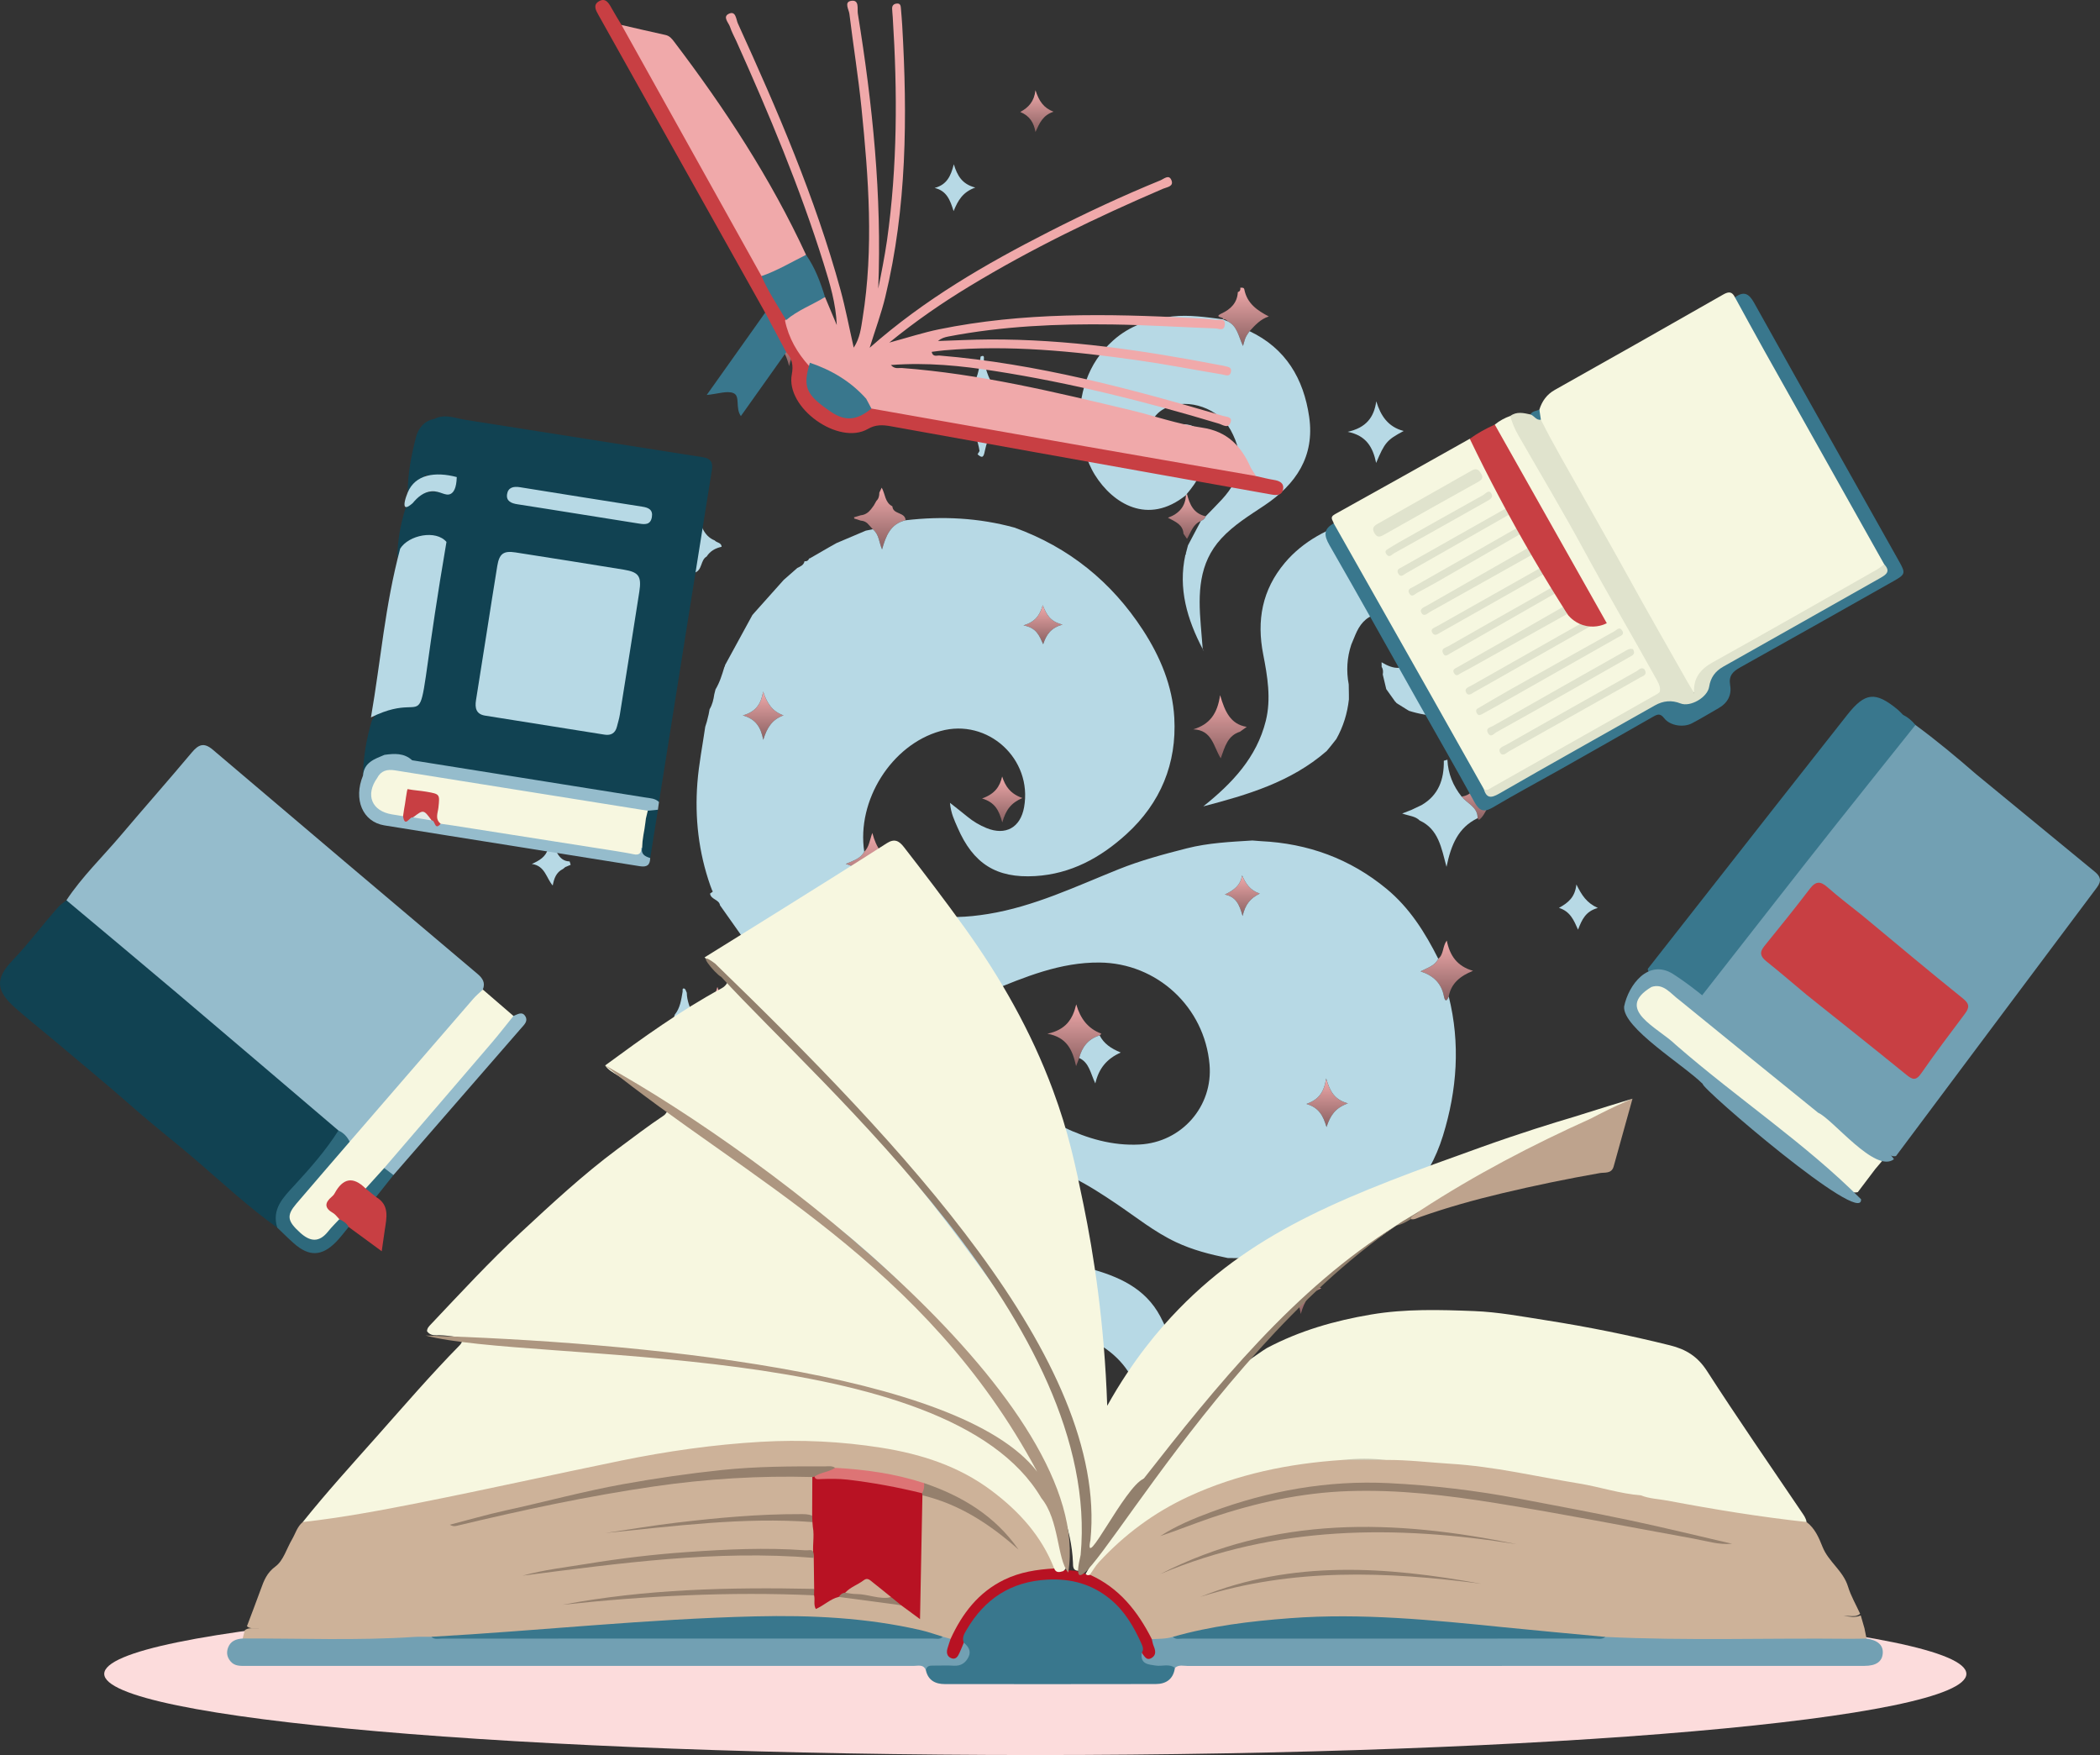 <svg width="146" height="122" viewBox="0 0 146 122" fill="none" xmlns="http://www.w3.org/2000/svg">
<rect x="0" y="0" width="146" height="122" fill="#333333" stroke="none"/>
<path d="M71.978 122C107.728 122 136.71 119.474 136.71 116.358C136.71 113.242 107.728 110.716 71.978 110.716C36.228 110.716 7.247 113.242 7.247 116.358C7.247 119.474 36.228 122 71.978 122Z" fill="#FCDCDC"/>
<path d="M42.647 44.145C43.181 44.523 43.285 45.324 44.285 45.528C43.287 45.771 43.149 46.544 42.658 46.992C42.64 46.898 42.622 46.803 42.603 46.709C42.566 46.637 42.529 46.565 42.493 46.493L42.513 46.485C42.375 46.033 42.093 45.74 41.611 45.669C41.593 45.585 41.574 45.5 41.556 45.416C42.261 45.282 42.593 44.828 42.648 44.137L42.647 44.145Z" fill="url(#paint0_linear_85_71254)"/>
<path d="M73.245 7.766C72.497 8.012 72.259 8.575 71.99 9.178C71.876 8.521 71.588 8.055 70.931 7.784C71.509 7.471 71.899 7.061 71.99 6.272C72.228 7.017 72.556 7.504 73.245 7.766Z" fill="url(#paint1_linear_85_71254)"/>
<path d="M54.161 24.095C54.226 23.957 54.391 23.814 54.144 23.691C54.507 23.425 54.688 23.047 54.819 22.419C55.053 23.144 55.343 23.637 56.079 23.875C55.377 24.169 55.045 24.605 54.864 25.453C54.69 24.785 54.509 24.384 54.161 24.095Z" fill="url(#paint2_linear_85_71254)"/>
<path d="M53.303 80.629C53.487 81.469 54.07 81.923 54.989 82.26C53.821 82.612 53.364 83.458 53.056 84.537C52.965 84.052 52.909 83.683 52.697 83.365C52.492 82.898 52.057 82.751 51.632 82.585C51.454 82.516 51.353 82.351 51.355 82.185C51.358 81.848 51.595 82.108 51.717 82.067C52.615 81.762 52.879 80.995 53.058 80.069C53.168 80.321 53.236 80.475 53.303 80.629Z" fill="url(#paint3_linear_85_71254)"/>
<path d="M62.961 36.166C61.902 36.41 61.586 37.267 61.324 38.194C61.11 37.703 61.119 37.141 60.678 36.79C60.591 36.694 60.504 36.598 60.417 36.501C60.273 36.314 60.085 36.209 59.849 36.193C59.691 36.142 59.533 36.092 59.375 36.041L59.401 35.996L59.358 35.965C59.521 35.916 59.684 35.868 59.847 35.819C60.149 35.791 60.373 35.63 60.557 35.399C60.618 35.316 60.679 35.233 60.74 35.151L60.731 35.171C60.799 35.052 60.867 34.934 60.934 34.816L60.916 34.831C61.094 34.675 61.134 34.466 61.136 34.243C61.185 34.142 61.233 34.042 61.301 33.901C61.547 34.34 61.52 34.929 62.031 35.191L62.043 35.203C62.082 35.779 62.933 35.579 62.961 36.166Z" fill="url(#paint4_linear_85_71254)"/>
<path d="M86.873 23.022C86.784 23.163 86.678 23.296 86.609 23.447C86.54 23.596 86.506 23.763 86.418 24.052C86.101 23.367 86.016 22.648 85.346 22.334C85.262 22.208 85.138 22.177 84.997 22.186L85.011 22.195C85.177 22.028 84.309 22.079 84.935 21.788C85.553 21.5 86.021 21.056 86.059 20.305C86.212 20.258 86.253 20.147 86.232 20.001C86.344 19.997 86.483 19.977 86.51 20.12C86.699 21.095 87.412 21.586 88.214 21.999C87.642 22.176 87.261 22.604 86.873 23.022Z" fill="url(#paint5_linear_85_71254)"/>
<path d="M48.413 70.895C48.268 70.851 48.172 70.766 48.172 70.602C49.239 70.478 49.567 69.66 49.877 68.604C50.206 69.68 50.666 70.453 51.862 70.7C50.764 71.071 50.179 71.657 50.031 72.619C49.818 72.783 49.818 72.783 49.676 72.375C49.553 71.626 49.139 71.127 48.413 70.895Z" fill="url(#paint6_linear_85_71254)"/>
<path d="M86.208 50.866C85.348 51.136 85.159 51.908 84.87 52.714C84.362 51.9 84.282 50.745 82.959 50.7C84.115 50.355 84.643 49.598 84.826 48.322C85.165 49.486 85.559 50.346 86.677 50.528C86.521 50.64 86.364 50.753 86.208 50.866Z" fill="url(#paint7_linear_85_71254)"/>
<path d="M60.949 61.434C60.849 61.668 60.748 61.902 60.617 62.21C60.405 61.184 60 60.377 58.799 60.058C59.374 59.817 59.843 59.66 60.085 59.209C60.429 58.878 60.462 58.405 60.648 57.902C60.913 58.908 61.379 59.667 62.459 60.032C61.726 60.369 61.166 60.733 60.949 61.434Z" fill="url(#paint8_linear_85_71254)"/>
<path d="M71.082 55.474C70.289 55.814 69.926 56.302 69.683 57.172C69.456 56.327 69.174 55.778 68.277 55.505C69.157 55.195 69.511 54.687 69.674 53.978C69.894 54.671 70.258 55.187 71.082 55.474Z" fill="url(#paint9_linear_85_71254)"/>
<path d="M83.823 35.888C83.773 36.063 83.635 36.148 83.486 36.221C82.933 36.443 82.8 37.001 82.526 37.459C82.436 37.329 82.359 37.217 82.281 37.104C82.246 36.485 81.755 36.281 81.2 35.99C81.984 35.704 82.411 35.2 82.452 34.42C82.48 34.393 82.503 34.361 82.52 34.326C82.702 35.059 82.985 35.706 83.823 35.888Z" fill="url(#paint10_linear_85_71254)"/>
<path d="M99.993 66.646C100.383 66.341 100.278 65.798 100.584 65.382C100.796 66.42 101.294 67.165 102.411 67.486C101.517 67.847 100.89 68.354 100.721 69.267C100.586 69.632 100.457 69.63 100.384 69.247C100.211 68.345 99.648 67.812 98.763 67.525C99.234 67.273 99.755 67.15 99.993 66.646Z" fill="url(#paint11_linear_85_71254)"/>
<path d="M93.71 76.7C92.828 77.021 92.497 77.535 92.225 78.346C91.99 77.564 91.704 76.997 90.826 76.739C91.665 76.445 92.053 75.941 92.199 74.964C92.462 75.872 92.77 76.433 93.71 76.7Z" fill="url(#paint12_linear_85_71254)"/>
<path d="M54.475 49.73C53.663 50.022 53.322 50.599 53.064 51.43C52.895 50.553 52.546 49.982 51.643 49.731C52.547 49.48 52.912 48.939 53.055 48.077C53.326 48.861 53.665 49.444 54.475 49.73Z" fill="url(#paint13_linear_85_71254)"/>
<path d="M85.155 62.183C85.804 61.876 86.244 61.536 86.357 60.849C86.603 61.418 86.895 61.882 87.582 62.117C86.942 62.438 86.582 62.844 86.39 63.677C86.168 62.862 85.922 62.337 85.155 62.183Z" fill="url(#paint14_linear_85_71254)"/>
<path d="M66.32 82.344L66.321 82.347C65.694 82.502 65.402 82.974 65.168 83.843C64.992 83.016 64.748 82.528 63.995 82.308C64.622 81.999 64.998 81.62 65.172 81.021C65.368 81.662 65.874 81.976 66.32 82.344Z" fill="url(#paint15_linear_85_71254)"/>
<path d="M72.498 42.068C72.761 42.742 73.023 43.21 73.869 43.416C73.059 43.652 72.752 44.103 72.525 44.785C72.255 44.187 72.066 43.635 71.156 43.474C71.977 43.222 72.285 42.78 72.498 42.068Z" fill="url(#paint16_linear_85_71254)"/>
<path d="M73.548 97.776C73.393 97.23 72.716 97.181 72.511 96.682C73.319 96.527 73.603 95.944 73.727 95.141C74.035 95.826 74.287 96.503 75.242 96.759C74.384 97.062 74.048 97.604 73.803 98.335C73.682 98.07 73.615 97.923 73.548 97.776Z" fill="url(#paint17_linear_85_71254)"/>
<path d="M75.028 73.546C74.98 73.674 74.931 73.803 74.814 74.113C74.562 72.959 74.159 72.105 72.819 71.858C74.102 71.59 74.582 70.844 74.824 69.817C75.102 70.784 75.625 71.504 76.565 71.85C76.55 71.874 76.538 71.901 76.52 71.922C76.501 71.943 76.476 71.958 76.453 71.975C75.666 72.213 75.23 72.773 75.028 73.546Z" fill="url(#paint18_linear_85_71254)"/>
<path d="M102.729 56.876C102.739 56.092 102.005 55.861 101.616 55.373C102.412 55.268 102.622 54.642 102.84 53.918C103.108 54.595 103.38 55.192 104.245 55.457C103.359 55.735 103.377 56.584 102.835 56.989C102.829 56.993 102.793 56.965 102.776 56.947C102.757 56.926 102.744 56.9 102.729 56.876Z" fill="url(#paint19_linear_85_71254)"/>
<path d="M90.436 91.342C90.281 90.377 89.923 89.84 89.062 89.564C89.923 89.309 90.292 88.776 90.434 87.875C90.682 88.714 91.034 89.283 91.868 89.56C91.03 89.875 90.683 90.442 90.436 91.342Z" fill="url(#paint20_linear_85_71254)"/>
<path d="M48.31 39.806C48.842 39.622 48.688 38.936 49.129 38.686C49.375 38.303 49.739 38.104 50.172 38.009C50.152 37.707 49.831 37.737 49.689 37.569C48.88 37.238 48.718 36.448 48.42 35.568C48.237 36.818 47.74 37.62 46.422 37.907C47.637 38.184 48.169 38.82 48.31 39.806Z" fill="#B7D9E5"/>
<path d="M38.292 58.565C38.208 58.758 38.153 58.884 38.098 59.01C37.943 59.565 37.496 59.823 36.973 60.059C37.901 60.181 37.976 61.046 38.428 61.556C38.518 61.079 38.662 60.635 39.145 60.403C39.2 60.358 39.255 60.312 39.31 60.267C39.432 60.218 39.554 60.168 39.676 60.118C39.652 60.039 39.628 59.96 39.603 59.882C38.793 59.858 38.705 59.059 38.292 58.565Z" fill="#B7D9E5"/>
<path d="M66.298 14.675C66.6 13.936 66.929 13.352 67.805 13.038C66.881 12.797 66.559 12.213 66.312 11.42C66.108 12.237 65.826 12.841 64.98 13.065C65.821 13.264 66.058 13.909 66.298 14.675Z" fill="#B7D9E5"/>
<path d="M53.144 25.491C53.34 24.766 53.6 24.303 54.161 24.095C54.226 23.957 54.391 23.814 54.144 23.691C53.476 23.485 53.35 22.849 53.056 22.253C52.898 23.024 52.597 23.625 51.814 23.905C52.592 24.145 52.797 24.791 53.144 25.491Z" fill="#B7D9E5"/>
<path d="M100.384 69.247C100.211 68.344 99.648 67.812 98.763 67.524C99.234 67.273 99.755 67.149 99.993 66.646C99.073 64.82 98.003 63.111 96.399 61.787C93.859 59.69 90.935 58.63 87.666 58.472C87.467 58.462 87.268 58.442 87.069 58.426C85.535 58.522 84.005 58.59 82.497 58.975C80.896 59.383 79.303 59.811 77.771 60.426C74.797 61.619 71.888 63.018 68.692 63.535C65.818 64 63.064 63.857 60.949 61.434C60.849 61.669 60.748 61.903 60.617 62.21C60.405 61.184 59.999 60.377 58.799 60.058C59.374 59.817 59.843 59.661 60.085 59.209C59.545 55.639 61.986 51.77 65.379 50.82C68.671 49.899 71.805 52.756 71.197 56.122C70.943 57.529 69.913 58.102 68.59 57.564C68.11 57.368 67.665 57.107 67.263 56.775C66.901 56.476 66.529 56.191 66.045 55.808C66.111 56.547 66.36 57.033 66.574 57.527C67.656 60.032 69.26 61.064 71.974 60.9C74.445 60.751 76.5 59.635 78.307 57.991C80.696 55.818 81.817 53.071 81.642 49.901C81.521 47.702 80.671 45.658 79.459 43.795C77.27 40.432 74.306 38.044 70.533 36.676C68.043 35.995 65.516 35.865 62.961 36.167C61.902 36.41 61.587 37.268 61.324 38.194C61.11 37.703 61.119 37.142 60.679 36.791C60.518 36.823 60.357 36.855 60.196 36.887C59.519 37.174 58.842 37.461 58.165 37.748C57.982 37.85 57.798 37.954 57.614 38.057C57.173 38.312 56.733 38.566 56.292 38.821L56.267 38.807C56.201 38.951 56.104 39.044 55.93 39.008L55.932 39.025C55.871 39.293 55.642 39.377 55.432 39.482C55.117 39.759 54.802 40.035 54.486 40.312C53.808 41.071 53.13 41.83 52.452 42.589C52.404 42.644 52.356 42.7 52.308 42.755C51.674 43.917 51.04 45.078 50.406 46.24C50.41 46.289 50.395 46.331 50.361 46.367C50.199 46.903 50.038 47.44 49.745 47.924C49.717 48.038 49.688 48.153 49.659 48.267C49.605 48.629 49.528 48.983 49.334 49.301C49.313 49.418 49.291 49.535 49.269 49.652C49.227 49.824 49.184 49.995 49.142 50.167C49.105 50.286 49.068 50.404 49.031 50.522C48.844 51.821 48.586 53.115 48.485 54.421C48.297 56.851 48.571 59.24 49.381 61.553C49.426 61.672 49.471 61.79 49.516 61.909L49.561 61.966L49.514 62.013C49.464 62.047 49.414 62.082 49.364 62.116C49.422 62.537 49.995 62.515 50.058 62.93C50.629 63.739 51.201 64.547 51.772 65.356C52.123 65.642 52.483 65.918 52.824 66.215C56.123 69.091 59.895 70.562 64.317 70.104C64.815 69.917 65.381 70.089 65.861 69.809C65.982 69.782 66.104 69.756 66.225 69.73C66.34 69.715 66.456 69.699 66.571 69.684C67.141 69.497 67.71 69.311 68.28 69.124C68.399 69.076 68.518 69.029 68.636 68.982C68.684 68.95 68.735 68.931 68.792 68.926C71.256 67.914 73.712 66.883 76.45 66.91C80.442 66.948 83.743 70.002 84.092 73.996C84.347 76.91 82.147 79.407 79.229 79.56C77.339 79.659 75.597 79.143 73.925 78.349C72.374 77.612 70.853 76.809 69.319 76.036C69.258 75.991 69.197 75.946 69.136 75.901L69.141 75.914C68.908 75.888 68.726 75.787 68.627 75.563C68.189 75.573 67.795 75.433 67.432 75.195C67.258 75.138 67.085 75.08 66.912 75.023C66.825 74.973 66.738 74.922 66.651 74.872C66.507 74.858 66.363 74.843 66.219 74.828L66.139 74.84L66.06 74.825C65.679 74.856 65.364 74.646 65.02 74.542C64.705 74.523 64.389 74.518 64.076 74.481C61.483 74.178 59.14 74.841 56.976 76.267C55.316 77.361 54.233 78.927 53.304 80.631C53.487 81.471 54.071 81.924 54.99 82.262C53.821 82.613 53.365 83.46 53.057 84.539C52.966 84.054 52.91 83.685 52.698 83.367C52.412 85.504 52.736 87.542 53.718 89.463C54.927 91.828 56.781 93.231 59.504 93.381C61.067 93.466 62.58 93.187 64.098 92.9C65.782 92.581 67.452 92.165 69.184 92.189C71.353 91.918 73.456 92.124 75.489 92.989C78.921 94.448 80.201 97.713 78.675 101.132C78.086 102.451 77.17 103.563 76.453 104.8C76.504 104.85 76.554 104.899 76.605 104.948C82.04 102.095 83.113 96.106 80.666 91.505C79.608 89.516 77.735 88.724 75.714 88.168C73.593 87.585 71.377 87.399 69.3 86.627C68.517 86.337 67.763 86.004 67.153 85.414C66.27 84.559 65.739 83.604 66.323 82.348C65.695 82.504 65.403 82.976 65.169 83.844C64.993 83.018 64.749 82.529 63.997 82.31C64.623 82.001 65 81.622 65.173 81.023C65.37 81.664 65.876 81.978 66.321 82.346C67.644 80.769 69.325 80.534 71.272 80.802C73.705 81.137 75.657 82.36 77.623 83.686C78.98 84.601 80.26 85.641 81.763 86.348C82.918 86.892 84.123 87.199 85.355 87.45C88.444 87.53 91.396 86.919 94.228 85.693C97.278 84.374 99.332 82.138 100.317 78.957C101.303 75.769 101.538 72.538 100.722 69.268C100.587 69.632 100.457 69.629 100.384 69.247ZM72.498 42.068C72.761 42.742 73.023 43.21 73.869 43.416C73.059 43.652 72.752 44.103 72.525 44.785C72.255 44.187 72.065 43.635 71.156 43.474C71.977 43.222 72.285 42.78 72.498 42.068ZM53.064 51.43C52.895 50.553 52.546 49.982 51.643 49.731C52.547 49.48 52.912 48.939 53.055 48.077C53.325 48.86 53.664 49.444 54.474 49.729C53.663 50.022 53.322 50.6 53.064 51.43ZM86.39 63.677C86.168 62.863 85.922 62.337 85.155 62.183C85.804 61.876 86.244 61.536 86.357 60.85C86.603 61.418 86.895 61.882 87.582 62.117C86.942 62.438 86.582 62.844 86.39 63.677ZM92.224 78.346C91.99 77.564 91.704 76.996 90.826 76.739C91.665 76.445 92.053 75.941 92.199 74.964C92.463 75.872 92.77 76.433 93.71 76.7C92.827 77.021 92.497 77.535 92.224 78.346Z" fill="#B7D9E5"/>
<path d="M68.625 75.56L68.627 75.563H68.63L68.625 75.56Z" fill="#B7D9E5"/>
<path d="M83.631 45.148C83.627 45.14 83.623 45.132 83.618 45.124C83.619 45.135 83.62 45.146 83.621 45.157L83.631 45.148Z" fill="#B7D9E5"/>
<path d="M76.129 33.025C77.363 34.998 79.808 36.552 82.452 34.42C82.48 34.393 82.503 34.362 82.52 34.327C83.24 33.476 83.796 32.553 83.813 31.392C83.836 29.936 83.045 29.262 81.622 29.56C81.065 29.677 80.524 29.874 79.898 30.057C79.984 29.224 80.388 28.651 81.102 28.334C82.649 27.648 84.751 28.4 85.56 29.896C86.542 31.712 86.361 33.184 84.959 34.711C84.59 35.112 84.202 35.496 83.823 35.889C83.773 36.063 83.635 36.148 83.485 36.221C83.188 36.784 82.891 37.347 82.593 37.91C82.542 38.103 82.491 38.295 82.44 38.489L82.455 38.533L82.413 38.564C81.894 40.922 82.543 43.063 83.618 45.124C83.573 44.563 83.527 44.003 83.481 43.442C83.303 41.283 83.315 39.164 84.909 37.434C85.772 36.497 86.856 35.836 87.905 35.136C90.1 33.67 91.416 31.723 91.019 28.978C90.635 26.327 89.392 24.211 86.873 23.022C86.783 23.163 86.678 23.296 86.609 23.446C86.539 23.596 86.506 23.763 86.417 24.052C86.1 23.367 86.016 22.648 85.345 22.334C85.229 22.285 85.113 22.235 84.996 22.186L85.01 22.195C83.849 22.049 82.69 21.87 81.514 21.996C79.982 22.159 78.563 22.618 77.393 23.664C75.567 25.297 74.997 27.426 75.037 29.786C75.27 30.91 75.507 32.029 76.129 33.025Z" fill="#B7D9E5"/>
<path d="M49.675 72.375C49.114 72.003 48.653 71.544 48.413 70.895C48.268 70.851 48.172 70.766 48.172 70.602C47.989 70.083 47.756 69.577 47.748 69.01C47.694 68.91 47.661 68.746 47.584 68.722C47.405 68.667 47.472 68.854 47.459 68.932C47.36 69.498 47.292 70.072 46.908 70.539C46.831 70.78 46.81 71.063 46.666 71.253C46.37 71.643 46.231 72.268 45.531 72.165C45.509 72.257 45.486 72.349 45.464 72.442C44.992 72.923 44.266 72.89 43.637 73.271C45.876 73.579 47.264 75.237 47.503 77.752C48.105 75.578 49.051 73.708 51.604 73.214C50.989 72.982 50.51 72.801 50.031 72.62C49.817 72.783 49.817 72.783 49.675 72.375Z" fill="#B7D9E5"/>
<path d="M65.304 28.34C66.991 28.816 67.868 29.806 68.102 31.351C68.056 31.427 68.01 31.504 67.964 31.58C68.315 31.901 68.39 31.747 68.468 31.351C68.671 30.332 69.192 29.494 70.066 28.906C70.416 28.669 70.927 28.719 71.196 28.274C69.507 27.838 68.697 26.655 68.402 25.022C68.387 24.937 68.493 24.624 68.176 24.786C68.16 24.901 68.144 25.015 68.128 25.13C67.985 26.796 67.116 27.869 65.304 28.34Z" fill="#B7D9E5"/>
<path d="M104.112 42.741C104.087 42.631 104.063 42.521 104.038 42.411C103.985 42.24 103.932 42.069 103.879 41.898C103.771 41.553 103.663 41.207 103.556 40.861C103.508 40.74 103.461 40.619 103.413 40.498C103.358 40.385 103.302 40.27 103.246 40.157C102.898 39.602 102.551 39.047 102.204 38.493C101.5 37.817 100.812 37.131 99.92 36.683C96.657 35.045 91.803 36.184 89.334 39.115C87.741 41.007 87.361 43.13 87.823 45.491C88.122 47.02 88.384 48.58 88.002 50.112C87.368 52.66 85.659 54.459 83.658 56.054C86.72 55.255 89.745 54.368 92.219 52.22L92.219 52.225C92.318 52.107 92.416 51.989 92.514 51.87C92.645 51.703 92.777 51.537 92.908 51.37C93.389 50.512 93.674 49.591 93.781 48.614C93.781 48.498 93.78 48.382 93.78 48.266C93.776 48.036 93.772 47.806 93.768 47.577C93.593 46.639 93.644 45.716 93.947 44.809C94.043 44.577 94.139 44.346 94.235 44.115C94.516 43.45 94.919 42.909 95.657 42.707L95.659 42.72C95.788 42.533 95.972 42.489 96.184 42.521L96.17 42.547C96.235 42.505 96.3 42.464 96.365 42.422C96.653 42.346 96.942 42.331 97.233 42.399C97.424 42.39 97.615 42.38 97.763 42.536C97.884 42.598 98.005 42.66 98.126 42.723C99.031 43.354 99.187 44.108 98.634 45.165C98.606 45.396 98.492 45.571 98.289 45.685C97.678 46.666 96.897 46.552 96.053 46.036C96.055 46.144 96.057 46.252 96.058 46.361C96.168 46.524 96.166 46.703 96.135 46.887C96.216 47.226 96.297 47.565 96.378 47.904C96.588 48.198 96.797 48.492 97.007 48.785C97.049 48.8 97.075 48.829 97.087 48.872C97.375 49.052 97.664 49.232 97.952 49.411C98.661 49.633 99.383 49.771 100.13 49.75C100.255 49.729 100.38 49.709 100.504 49.688C100.958 49.542 101.412 49.396 101.866 49.249C101.93 49.211 101.993 49.172 102.056 49.133C102.57 48.72 103.08 48.302 103.465 47.756C103.541 47.625 103.616 47.494 103.691 47.363C104.205 46.159 104.328 44.897 104.251 43.605C104.129 43.329 104.097 43.039 104.112 42.741Z" fill="#B7D9E5"/>
<path d="M95.675 32.18C96.272 30.757 96.429 30.577 97.587 29.96C96.493 29.674 95.989 28.893 95.683 27.896C95.528 29.016 94.972 29.74 93.689 30.017C94.987 30.273 95.445 31.079 95.675 32.18Z" fill="#B7D9E5"/>
<path d="M83.631 45.148L83.621 45.157C83.65 45.197 83.68 45.237 83.709 45.276C83.683 45.234 83.657 45.191 83.631 45.148Z" fill="#B7D9E5"/>
<path d="M72.511 96.682C72.327 96.298 72.144 95.913 71.96 95.527C71.823 96.534 71.348 97.317 70.118 97.707C71.398 98.022 71.79 98.844 72.007 100.077C72.217 98.909 72.694 98.198 73.548 97.776C73.393 97.23 72.716 97.181 72.511 96.682Z" fill="#B7D9E5"/>
<path d="M77.919 73.166C77.224 72.881 76.741 72.539 76.453 71.975C75.666 72.214 75.23 72.773 75.028 73.546C75.733 73.866 75.81 74.612 76.151 75.313C76.392 74.275 76.942 73.599 77.919 73.166Z" fill="#B7D9E5"/>
<path d="M101.616 55.373C101.024 54.628 100.677 53.788 100.63 52.831L100.645 52.808C100.557 52.832 100.468 52.856 100.38 52.881C100.399 54.182 100.018 55.281 98.825 55.969C98.591 56.079 98.358 56.19 98.125 56.301C97.942 56.373 97.76 56.444 97.483 56.551C97.984 56.724 98.405 56.732 98.703 57.038C100.009 57.64 100.209 58.926 100.567 60.258C100.88 58.744 101.376 57.524 102.729 56.876C102.74 56.092 102.005 55.861 101.616 55.373Z" fill="#B7D9E5"/>
<path d="M109.597 61.482C109.499 62.364 109.05 62.742 108.385 63.11C109.17 63.36 109.414 63.958 109.711 64.624C109.984 63.922 110.239 63.346 111.088 63.116C110.309 62.765 109.973 62.238 109.597 61.482Z" fill="#B7D9E5"/>
<path d="M106.591 41.034C106.769 42.083 107.199 42.945 108.285 43.334C108.25 43.65 107.884 43.587 107.74 43.786C107.385 43.968 107.111 44.225 106.989 44.618C106.752 44.889 106.752 45.252 106.594 45.648C106.296 44.631 106.015 43.653 104.781 43.549C104.775 43.481 104.769 43.412 104.763 43.343C104.972 43.306 105.206 43.329 105.337 43.103C105.395 43.05 105.453 42.995 105.511 42.942C105.864 42.94 106.024 42.741 106.052 42.409C106.373 42.139 106.441 41.779 106.416 41.385C106.579 41.321 106.568 41.169 106.591 41.034Z" fill="url(#paint21_linear_85_71254)"/>
<path d="M4.617 62.581C5.706 60.936 7.128 59.571 8.394 58.075C10.027 56.146 11.704 54.253 13.328 52.316C13.8 51.753 14.175 51.588 14.797 52.117C20.921 57.323 27.058 62.515 33.2 67.701C33.565 68.009 33.754 68.32 33.57 68.788C33.129 70.03 32.1 70.838 31.286 71.786C29.27 74.133 27.272 76.497 25.212 78.805C24.957 79.09 24.745 79.434 24.31 79.478C23.885 79.371 23.677 78.966 23.324 78.758C17.606 73.979 11.963 69.112 6.244 64.333C5.637 63.826 4.932 63.375 4.617 62.581Z" fill="#95BCCC"/>
<path d="M4.617 62.581C7.189 64.739 9.77 66.887 12.332 69.057C16.072 72.225 19.798 75.41 23.53 78.587C23.772 78.975 23.529 79.269 23.31 79.533C22.703 80.262 22.184 81.071 21.506 81.734C20.459 82.757 19.572 83.859 19.277 85.34C17.288 83.921 15.503 82.26 13.656 80.669C12.226 79.438 10.73 78.284 9.311 77.034C7.422 75.369 5.474 73.77 3.549 72.146C2.72 71.448 1.866 70.78 1.056 70.06C-0.275 68.877 -0.358 68.045 0.864 66.769C1.999 65.584 2.968 64.268 4.055 63.049C4.215 62.869 4.428 62.736 4.617 62.581Z" fill="#114252"/>
<path d="M24.31 79.367C27.171 76.056 30.031 72.745 32.897 69.438C33.1 69.203 33.344 69.004 33.57 68.788C34.279 69.4 34.989 70.011 35.698 70.623C35.938 71.177 35.486 71.467 35.211 71.784C32.451 74.973 29.688 78.16 26.931 81.353C26.433 81.777 26.122 82.396 25.527 82.721C25.353 82.771 25.166 82.78 25.016 82.686C24.474 82.343 24.079 82.442 23.668 82.952C23.267 83.448 23.031 83.863 23.567 84.401C23.717 84.551 23.732 84.784 23.654 85.001C23.51 85.331 23.266 85.584 23.009 85.822C22.179 86.593 21.422 86.601 20.603 85.855C19.774 85.1 19.667 84.313 20.351 83.455C21.377 82.169 22.499 80.965 23.588 79.733C23.778 79.519 23.999 79.349 24.31 79.367Z" fill="#F7F7E0"/>
<path d="M26.711 81.194C29.202 78.295 31.696 75.398 34.181 72.494C34.703 71.884 35.194 71.248 35.699 70.623C35.984 70.511 36.31 70.277 36.53 70.657C36.724 70.992 36.436 71.24 36.231 71.476C33.272 74.879 30.313 78.281 27.354 81.683C26.923 81.806 26.753 81.585 26.711 81.194Z" fill="#95BCCC"/>
<path d="M24.31 79.367C23.076 80.8 21.838 82.229 20.61 83.666C19.902 84.496 19.974 84.875 20.857 85.68C21.557 86.319 22.183 86.396 22.813 85.603C23.052 85.302 23.331 85.034 23.592 84.751C24.004 84.695 24.279 84.804 24.239 85.292C23.948 85.641 23.679 86.013 23.361 86.336C22.37 87.342 21.483 87.365 20.423 86.425C20.029 86.076 19.658 85.702 19.277 85.34C18.863 84.035 19.721 83.21 20.463 82.403C21.573 81.197 22.65 79.975 23.529 78.587C23.89 78.746 24.14 79.017 24.31 79.367Z" fill="#2E697C"/>
<path d="M24.239 85.292C24.099 85.02 23.855 84.874 23.592 84.751C23.445 84.604 23.321 84.417 23.147 84.317C22.553 83.976 22.564 83.615 23.057 83.198C23.137 83.13 23.214 83.05 23.262 82.96C23.835 81.897 24.546 81.748 25.419 82.62C25.781 82.667 26.108 82.757 26.144 83.208C27.103 83.774 26.878 84.653 26.75 85.507C26.683 85.952 26.622 86.397 26.539 86.98C25.715 86.375 24.977 85.833 24.239 85.292Z" fill="#C83F43"/>
<path d="M26.143 83.208C25.902 83.012 25.66 82.817 25.419 82.621C25.85 82.145 26.281 81.67 26.712 81.194C26.926 81.357 27.14 81.52 27.354 81.683C26.95 82.192 26.547 82.7 26.143 83.208Z" fill="#2E697C"/>
<path d="M30.195 29.122C29.49 29.244 29.077 29.79 28.929 30.362C28.602 31.623 28.348 32.914 28.346 34.233C28.829 33.893 29.316 33.558 29.594 33.009C30.288 33.375 31.006 33.452 31.756 33.163C31.988 31.842 32.219 30.52 32.451 29.199C31.702 29.102 30.961 28.727 30.195 29.122Z" fill="#114252"/>
<path d="M27.034 49.051C26.453 49.176 26.154 49.627 25.855 50.079C25.481 51.33 25.258 52.605 25.238 53.913C25.515 53.29 26.053 52.971 26.637 52.706C27.324 52.549 27.982 52.794 28.654 52.849C28.848 51.593 29.043 50.337 29.237 49.081C28.505 48.934 27.774 48.711 27.034 49.051Z" fill="#114252"/>
<path d="M29.401 34.315C28.848 34.509 28.442 34.87 28.175 35.391C27.831 36.49 27.64 37.614 27.62 38.767C27.944 38.095 28.477 37.679 29.189 37.481C29.815 37.445 30.432 37.513 31.039 37.672C31.213 36.569 31.387 35.467 31.562 34.365C30.844 34.25 30.128 34.036 29.401 34.315Z" fill="#114252"/>
<path d="M32.452 29.199C37.924 30.062 43.395 30.929 48.868 31.784C49.423 31.871 49.577 32.146 49.491 32.682C48.26 40.371 47.039 48.062 45.816 55.752C45.531 55.855 45.248 55.789 44.965 55.744C39.886 54.933 34.806 54.13 29.727 53.318C29.329 53.254 28.912 53.228 28.6 52.913C28.441 52.68 28.432 52.414 28.472 52.153C28.633 51.088 28.747 50.015 29.009 48.968C29.245 46.798 29.652 44.653 29.99 42.499C30.246 40.865 30.441 39.221 30.807 37.606C30.918 36.506 31.071 35.411 31.329 34.334C31.347 33.923 31.399 33.519 31.523 33.125C31.594 32.059 31.814 31.014 31.988 29.963C32.04 29.65 32.164 29.372 32.452 29.199Z" fill="#114252"/>
<path d="M31.04 37.672C28.334 53.497 30.668 47.452 25.79 49.87C26.476 45.916 26.759 42.115 27.822 38.139C28.418 37.188 30.314 36.809 31.04 37.672Z" fill="#B7D9E5"/>
<path d="M28.654 52.849C34.063 53.712 39.472 54.574 44.881 55.438C45.209 55.49 45.555 55.495 45.815 55.752C45.79 55.93 45.766 56.109 45.74 56.287C45.52 56.602 45.213 56.61 44.881 56.531C39.187 55.63 33.494 54.723 27.801 53.816C27.345 53.743 26.896 53.651 26.534 54.048C26.409 54.249 26.246 54.428 26.162 54.657C25.87 55.448 26.3 56.2 27.121 56.342C27.401 56.39 27.694 56.394 27.95 56.541C28.235 56.866 28.578 56.663 28.902 56.645C29.267 56.666 29.625 56.727 29.977 56.822C30.279 56.882 30.427 57.414 30.852 57.11C34.785 57.672 38.696 58.35 42.618 58.95C42.991 58.948 43.35 59.062 43.72 59.09C43.964 59.108 44.234 59.205 44.43 58.954C44.485 58.908 44.547 58.878 44.616 58.863C44.956 59.015 45.027 59.371 45.205 59.646C45.193 60.134 44.986 60.295 44.477 60.213C38.561 59.258 32.64 58.334 26.725 57.376C25.205 57.13 24.559 55.563 25.237 53.913C25.309 52.989 26.048 52.762 26.73 52.473C27.415 52.377 28.089 52.334 28.654 52.849Z" fill="#95BCCC"/>
<path d="M28.346 34.233C28.869 32.982 30.241 32.763 31.756 33.163C31.734 33.95 31.531 34.233 31.328 34.334C30.969 34.511 30.608 34.12 30.021 34.152C29.462 34.183 29.017 34.58 28.702 34.964C28.516 35.131 28.291 35.301 28.183 35.235C28.032 35.142 28.185 34.62 28.346 34.233Z" fill="#B7D9E5"/>
<path d="M45.036 56.357C45.271 56.334 45.506 56.31 45.741 56.287C45.563 57.406 45.384 58.526 45.206 59.646C44.851 59.535 44.544 59.389 44.644 58.923C44.473 58.835 44.456 58.676 44.454 58.511C44.461 58.355 44.468 58.198 44.509 58.046C44.529 57.895 44.543 57.744 44.581 57.597C44.597 57.447 44.618 57.297 44.653 57.15C44.669 57.036 44.674 56.921 44.711 56.81C44.754 56.612 44.826 56.434 45.036 56.357Z" fill="#114252"/>
<path d="M33.838 43.971C34.081 42.429 34.319 40.886 34.572 39.345C34.712 38.491 35.005 38.271 35.844 38.402C38.355 38.794 40.864 39.19 43.372 39.6C44.411 39.77 44.614 40.063 44.448 41.131C44.005 43.98 43.551 46.826 43.095 49.673C43.05 49.956 42.961 50.232 42.892 50.512C42.779 50.964 42.481 51.14 42.034 51.069C39.264 50.63 36.495 50.191 33.726 49.746C33.094 49.645 33.008 49.206 33.094 48.669C33.344 47.104 33.59 45.538 33.838 43.971Z" fill="#B7D9E5"/>
<path d="M40.24 35.729C38.82 35.503 37.399 35.273 35.977 35.054C35.558 34.99 35.18 34.844 35.253 34.354C35.323 33.888 35.694 33.795 36.135 33.866C38.976 34.325 41.818 34.775 44.661 35.222C45.093 35.289 45.411 35.436 45.319 35.954C45.224 36.494 44.835 36.461 44.432 36.397C43.035 36.173 41.638 35.952 40.24 35.729Z" fill="#B7D9E5"/>
<path d="M28.367 54.718C29.166 54.53 29.915 54.855 30.684 54.957C30.989 54.998 30.896 55.284 30.872 55.486C30.8 56.078 30.716 56.669 30.636 57.261C30.211 57.782 30.261 56.997 30.012 57.032C29.62 56.71 29.205 56.541 28.716 56.822C28.493 56.722 28.154 57.596 28.022 56.739C27.95 56.6 27.866 56.466 27.889 56.299C27.896 56.145 27.906 55.992 27.945 55.842C27.963 55.692 27.98 55.541 28.018 55.394C28.035 55.241 28.062 55.091 28.123 54.949C28.174 54.84 28.248 54.754 28.367 54.718Z" fill="#C83F43"/>
<path d="M28.716 56.822C29.445 56.264 29.445 56.264 30.012 57.032C29.58 56.962 29.148 56.892 28.716 56.822Z" fill="#E4EAE6"/>
<path d="M45.036 56.357C39.172 55.419 33.307 54.48 27.441 53.547C26.935 53.466 26.487 53.565 26.227 54.075C25.384 55.256 25.838 56.38 27.251 56.611C27.508 56.653 27.765 56.696 28.022 56.738C28.045 56.585 28.068 56.432 28.09 56.279C28.114 56.137 28.138 55.995 28.162 55.854C28.183 55.71 28.204 55.567 28.225 55.423C28.249 55.281 28.273 55.138 28.296 54.995C28.308 54.948 28.32 54.901 28.333 54.854C28.768 54.94 29.212 54.96 29.648 55.036C30.586 55.199 30.58 55.204 30.482 56.134C30.441 56.513 30.224 56.937 30.637 57.261C30.922 57.301 31.207 57.339 31.491 57.384C35.254 57.974 39.017 58.566 42.781 59.157C43.205 59.231 43.632 59.291 44.052 59.383C44.438 59.467 44.589 59.31 44.581 58.941L44.644 58.923C44.653 58.775 44.663 58.628 44.672 58.481C44.693 58.334 44.713 58.188 44.734 58.041C44.758 57.902 44.782 57.764 44.807 57.625C44.828 57.478 44.849 57.332 44.87 57.185C44.882 57.09 44.894 56.996 44.906 56.901C44.95 56.72 44.993 56.538 45.036 56.357Z" fill="#F7F7E0"/>
<path d="M129.624 113.186C129.538 112.888 129.452 112.591 129.366 112.293C128.971 112.471 128.569 112.368 128.17 112.325C128.307 112.33 128.444 112.335 128.581 112.341C128.854 112.351 129.106 112.379 129.324 112.181C129.037 111.55 128.679 110.941 128.479 110.285C128.146 109.188 127.123 108.57 126.71 107.53C126.458 106.896 126.18 106.24 125.598 105.801C125.348 105.599 125.059 105.512 124.741 105.478C121.153 105.085 117.611 104.398 114.061 103.768C112.101 103.435 110.163 102.991 108.212 102.614C104.28 101.852 100.329 101.292 96.316 101.283C95.373 101.299 94.431 101.289 93.488 101.292C92.452 101.269 91.438 101.46 90.42 101.602C85.86 102.242 81.624 103.695 78.061 106.73C77.161 107.496 76.185 108.23 75.691 109.377C75.697 109.637 75.888 109.753 76.081 109.848C77.668 110.633 78.754 111.906 79.58 113.435C79.728 113.708 79.864 113.999 80.213 114.071C80.707 114.157 81.188 114.071 81.665 113.949C85.419 112.971 89.258 112.644 93.115 112.561C95.841 112.502 98.566 112.749 101.279 113.02C104.753 113.367 108.229 113.685 111.705 113.996C112.305 113.996 112.894 114.142 113.495 114.142C118.603 114.144 123.712 114.145 128.82 114.138C129.15 114.138 129.5 114.176 129.768 113.904C129.72 113.664 129.672 113.425 129.624 113.186Z" fill="#CDB299"/>
<path d="M66.545 101.966C63.557 100.54 60.33 100.198 57.095 100.011C54.098 99.838 51.111 100.103 48.134 100.505C42.848 101.217 37.678 102.507 32.466 103.587C29.106 104.283 25.732 104.89 22.346 105.436C21.893 105.509 21.443 105.542 21.05 105.804C20.661 106.12 20.542 106.604 20.302 107.012C19.926 107.651 19.701 108.486 19.155 108.888C18.544 109.339 18.347 109.878 18.125 110.493C17.817 111.346 17.488 112.193 17.169 113.043C17.367 113.234 17.617 113.176 17.851 113.182C17.947 113.185 18.043 113.186 18.139 113.188C17.969 113.188 17.799 113.189 17.628 113.187C17.413 113.186 17.194 113.176 17.016 113.334C16.968 113.523 16.92 113.711 16.872 113.9C17.208 114.222 17.634 114.14 18.03 114.137C21.996 114.099 25.964 114.263 29.928 113.991C32.119 113.812 34.314 113.703 36.507 113.568C38.824 113.425 41.137 113.234 43.452 113.067C46.651 112.836 49.85 112.649 53.055 112.547C55.044 112.483 57.023 112.686 59.005 112.82C61.163 112.966 63.29 113.269 65.358 113.929C65.6 113.975 65.838 114.052 66.088 113.989C66.401 113.845 66.505 113.536 66.647 113.263C67.858 110.937 69.741 109.596 72.361 109.312C72.725 109.273 73.139 109.298 73.376 108.911C73.376 108.56 73.219 108.26 73.056 107.966C71.55 105.243 69.327 103.294 66.545 101.966Z" fill="#CDB299"/>
<path d="M98.666 84.028C100.759 82.545 102.995 81.302 105.27 80.135C107.225 79.132 109.218 78.205 111.194 77.245C111.924 76.969 112.654 76.693 113.498 76.375C113.04 78.019 112.611 79.553 112.187 81.088C112.043 81.609 111.559 81.487 111.229 81.545C108.945 81.946 106.676 82.416 104.42 82.952C102.49 83.411 100.579 83.945 98.707 84.608C98.508 84.678 98.317 84.806 98.087 84.746C98.021 84.297 98.561 84.339 98.666 84.028Z" fill="#BEA38D"/>
<path d="M98.666 84.028C98.704 84.454 98.129 84.384 98.087 84.746C97.771 84.941 97.451 85.125 97.079 85.19C97.493 84.645 98.117 84.387 98.666 84.028Z" fill="#92806D"/>
<path d="M80.08 113.945C80.57 113.917 81.065 113.934 81.543 113.785C89.966 113.527 98.392 113.737 106.817 113.674C108.084 113.665 109.35 113.718 110.614 113.826C110.944 113.854 111.283 113.884 111.613 113.789C117.256 114.064 122.904 113.858 128.549 113.92C128.955 113.925 129.362 113.91 129.768 113.903C130.553 114.014 130.938 114.366 130.896 114.934C130.853 115.506 130.433 115.801 129.632 115.802C113.949 115.803 98.265 115.802 82.581 115.808C82.281 115.808 81.953 115.7 81.685 115.942C81.138 116.036 80.586 116.027 80.046 115.925C79.607 115.843 79.201 115.676 79.247 115.099C79.291 114.949 79.368 114.835 79.545 114.926C80.125 115.226 80.147 114.918 80.041 114.472C79.998 114.29 79.921 114.11 80.08 113.945Z" fill="#72A0B3"/>
<path d="M16.872 113.9C20.839 113.881 24.807 114.054 28.772 113.792C29.176 113.765 29.583 113.784 29.989 113.781C31.112 113.931 32.234 113.757 33.354 113.736C34.382 113.716 35.413 113.679 36.441 113.677C45.526 113.665 54.611 113.675 63.695 113.66C64.317 113.659 64.921 113.842 65.542 113.772C65.724 113.824 65.906 113.877 66.088 113.928C66.211 114.079 66.137 114.239 66.111 114.397C66.078 114.599 65.958 114.856 66.207 114.959C66.479 115.072 66.531 114.777 66.636 114.61C66.765 114.404 66.806 114.092 67.172 114.181C67.534 114.431 67.646 114.778 67.509 115.18C67.349 115.651 66.996 115.915 66.499 115.962C65.792 116.031 65.072 115.922 64.371 116.106C64.204 115.67 63.827 115.805 63.516 115.805C51.663 115.802 39.81 115.802 27.957 115.802C24.334 115.802 20.711 115.802 17.088 115.803C16.702 115.803 16.313 115.828 16.028 115.488C15.791 115.207 15.727 114.895 15.851 114.548C16.023 114.068 16.415 113.932 16.872 113.9Z" fill="#72A0B3"/>
<path d="M75.478 109.411C75.576 109.429 75.673 109.448 75.771 109.467C77.812 110.375 79.1 112.011 80.08 113.944C80.12 114.102 80.143 114.267 80.205 114.416C80.332 114.72 80.402 115.031 80.088 115.237C79.704 115.489 79.564 115.116 79.377 114.892C78.62 112.637 77.31 110.815 74.938 110.19C71.637 109.32 68.329 110.795 67.008 114.19C66.908 114.429 66.812 114.669 66.705 114.906C66.593 115.155 66.442 115.397 66.123 115.262C65.844 115.145 65.787 114.883 65.869 114.602C65.934 114.375 66.014 114.153 66.088 113.928C66.898 112.161 68.022 110.687 69.82 109.813C70.921 109.279 72.09 109.098 73.29 109.032C73.466 109.218 73.684 109.126 73.888 109.121C74.185 109.145 74.481 109.169 74.777 109.193C75.011 109.266 75.245 109.338 75.478 109.411Z" fill="#B81223"/>
<path d="M93.337 101.487C94.345 101.263 95.354 101.265 96.363 101.486C95.354 101.487 94.345 101.487 93.337 101.487Z" fill="#CAC8B4"/>
<path d="M56.604 110.45C56.594 109.731 56.584 109.013 56.575 108.294C56.44 107.576 56.646 106.848 56.51 106.13C56.501 106.022 56.493 105.913 56.484 105.805C56.354 105.664 56.347 105.517 56.464 105.365C56.468 104.469 56.472 103.572 56.476 102.675C56.535 102.613 56.607 102.585 56.692 102.589C58.925 102.565 61.121 102.851 63.28 103.421C63.556 103.493 63.843 103.541 64.078 103.726C64.142 103.789 64.159 103.862 64.13 103.947C64.076 106.763 64.021 109.578 63.963 112.554C63.443 112.171 63.048 111.88 62.654 111.589C62.345 111.492 62.069 111.335 61.816 111.134C61.736 111.083 61.664 111.022 61.59 110.963C59.978 109.704 60.586 109.77 58.859 110.794C58.697 110.916 58.499 110.943 58.315 111.009C57.728 111.142 57.307 111.596 56.719 111.848C56.54 111.54 56.68 111.198 56.596 110.896C56.502 110.746 56.492 110.597 56.604 110.45Z" fill="#B81223"/>
<path d="M80.369 115.783C79.841 115.706 79.261 115.688 79.377 114.892C79.531 114.685 79.453 114.469 79.367 114.278C78.845 113.113 78.219 112.018 77.216 111.186C75.937 110.125 74.48 109.718 72.821 109.806C70.278 109.941 68.445 111.149 67.189 113.314C67.04 113.571 66.861 113.856 67.008 114.19C67.323 114.45 67.535 114.768 67.34 115.174C67.144 115.583 66.817 115.821 66.319 115.79C65.849 115.76 65.374 115.787 64.902 115.783C64.654 115.78 64.418 115.785 64.371 116.107C64.529 116.816 65.035 117.067 65.691 117.068C70.577 117.073 75.463 117.075 80.35 117.065C81.081 117.064 81.576 116.717 81.685 115.941C81.278 115.63 80.806 115.848 80.369 115.783Z" fill="#39778D"/>
<path d="M104.531 113.116C99.594 112.617 94.657 112.113 89.685 112.488C86.936 112.695 84.205 113.024 81.543 113.785C81.741 113.989 81.995 113.905 82.225 113.906C91.744 113.91 101.264 113.91 110.782 113.905C111.06 113.905 111.361 113.999 111.613 113.789C109.252 113.565 106.89 113.355 104.531 113.116Z" fill="#39778D"/>
<path d="M65.542 113.772C65.038 113.621 64.54 113.44 64.028 113.322C60.239 112.448 56.382 112.27 52.522 112.361C44.993 112.539 37.503 113.359 29.988 113.781C30.21 113.997 30.49 113.905 30.743 113.906C42.117 113.91 53.491 113.909 64.865 113.903C65.095 113.903 65.352 113.992 65.542 113.772Z" fill="#39778D"/>
<path d="M56.616 102.65C56.904 101.988 57.504 102.063 58.06 102.035C60.162 102.151 62.234 102.439 64.244 103.096C64.428 103.377 64.447 103.625 64.102 103.799C62.4 103.382 60.682 103.062 58.94 102.858C58.318 102.785 57.705 102.796 57.089 102.816C56.889 102.822 56.714 102.885 56.616 102.65Z" fill="#DD7475"/>
<path d="M113.389 105.7C110.799 105.153 108.196 104.667 105.595 104.174C102.613 103.609 99.601 103.252 96.573 103.1C92.316 102.888 88.193 103.624 84.203 105.108C82.977 105.563 81.768 106.064 80.663 106.779C81.844 106.391 82.99 105.921 84.162 105.523C87.276 104.466 90.46 103.765 93.762 103.653C97.22 103.535 100.628 103.944 104.034 104.492C108.628 105.231 113.191 106.132 117.768 106.961C118.643 107.119 119.505 107.403 120.421 107.314C118.077 106.773 115.741 106.197 113.389 105.7Z" fill="#95806D"/>
<path d="M80.647 109.428C88.679 106.032 97.002 106 105.444 107.344C96.967 105.595 88.619 105.338 80.647 109.428Z" fill="#95806D"/>
<path d="M83.431 111.013C89.871 108.985 96.414 109.235 102.984 110.094C96.398 108.892 89.846 108.42 83.431 111.013Z" fill="#95806D"/>
<path d="M57.362 101.934C54.969 101.928 52.581 101.936 50.191 102.186C47.887 102.428 45.602 102.761 43.324 103.17C40.574 103.665 37.878 104.403 35.15 104.998C33.848 105.282 32.566 105.657 31.274 105.991C31.439 106.094 31.584 106.106 31.72 106.074C36.268 104.984 40.834 104.003 45.468 103.329C49.126 102.797 52.788 102.573 56.477 102.674C56.523 102.665 56.57 102.657 56.616 102.65C57.053 102.339 57.621 102.338 58.061 102.035C57.846 101.88 57.597 101.934 57.362 101.934Z" fill="#95806D"/>
<path d="M55.972 107.768C53.221 107.567 50.467 107.7 47.723 107.893C45.419 108.055 43.121 108.331 40.837 108.704C39.328 108.95 37.808 109.123 36.327 109.53C43.051 108.674 49.767 107.732 56.575 108.295C56.592 107.572 56.374 107.798 55.972 107.768Z" fill="#95806D"/>
<path d="M39.092 111.557C44.912 110.927 50.743 110.637 56.596 110.896C56.598 110.747 56.601 110.598 56.604 110.45C50.736 110.327 44.883 110.456 39.092 111.557Z" fill="#95806D"/>
<path d="M56.484 105.805C56.478 105.659 56.471 105.512 56.464 105.365C56.193 105.241 55.905 105.255 55.617 105.254C52.746 105.245 49.892 105.508 47.046 105.845C45.385 106.042 43.733 106.323 42.078 106.567C46.872 106.09 51.649 105.448 56.484 105.805Z" fill="#95806D"/>
<path d="M64.244 103.096C64.273 103.346 64.239 103.583 64.102 103.799C64.112 103.849 64.121 103.898 64.13 103.947C66.717 104.565 68.857 105.979 70.814 107.721C69.185 105.379 66.887 103.991 64.244 103.096Z" fill="#95806D"/>
<path d="M61.563 110.946C60.64 110.734 59.721 110.457 58.76 110.719C58.554 110.727 58.42 110.845 58.316 111.009C59.762 111.202 61.208 111.396 62.654 111.589C62.424 111.402 62.194 111.215 61.964 111.028C61.81 111.095 61.697 110.976 61.563 110.946Z" fill="#95806D"/>
<path d="M109.412 77.642C107.936 78.078 105.687 78.775 102.986 79.742C93.897 82.995 87.388 85.4 81.937 91.013C80.61 92.379 78.74 94.559 76.978 97.723C76.78 91.89 76.028 87.144 75.337 83.773C74.74 80.866 74.281 78.684 73.2 75.768C71.689 71.696 69.557 67.944 67.013 64.417C65.661 62.542 64.261 60.706 62.842 58.882C62.512 58.458 62.196 58.267 61.65 58.618C59.28 60.139 56.889 61.626 54.502 63.12C52.666 64.269 50.823 65.409 48.983 66.553C50.235 67.707 51.483 68.867 52.701 70.055C54.453 71.765 56.187 73.493 57.841 75.304C59.103 76.686 60.394 78.045 61.62 79.457C64.267 82.503 66.806 85.641 69.112 88.958C70.785 91.364 72.427 93.791 73.653 96.474C74.602 98.549 75.213 100.708 75.457 102.976C75.476 103.152 75.394 103.446 75.65 103.484C75.648 103.487 75.648 103.491 75.645 103.495C75.645 105.001 75.645 106.507 75.645 108.126C76.988 106.274 78.248 104.537 79.508 102.8C79.821 102.826 79.939 102.499 80.092 102.299C82.349 99.339 84.745 96.491 87.26 93.756C90.216 90.541 93.447 87.618 97.09 85.182L97.079 85.19C97.619 84.787 98.233 84.503 98.784 84.118C102.547 81.669 106.513 79.597 110.603 77.755C110.674 77.723 110.865 77.616 111.13 77.481C112.079 76.995 112.893 76.631 113.498 76.375C112.601 76.647 111.169 77.086 109.412 77.642Z" fill="#F7F7E0"/>
<path d="M72.09 101.624C71.901 101.208 71.668 100.815 71.376 100.459C71.268 100.365 71.163 100.27 71.059 100.173C71.029 100.093 70.996 100.015 70.952 99.944C69.047 96.825 66.808 93.966 64.321 91.31C62.641 89.517 60.903 87.78 59.016 86.204C56.344 83.973 53.56 81.899 50.702 79.923C49.935 79.393 49.168 78.863 48.401 78.333C48.401 78.394 48.389 78.445 48.37 78.489C47.828 77.896 47.209 77.423 46.388 77.264C46.313 77.357 46.254 77.474 46.159 77.537C45.054 78.274 44.001 79.079 42.935 79.871C40.548 81.644 38.377 83.662 36.206 85.677C34.026 87.701 32.007 89.893 29.961 92.055C29.828 92.196 29.687 92.328 29.69 92.543C29.846 92.761 30.082 92.83 30.323 92.82C31.024 92.791 31.704 92.963 32.395 93.012C35.162 93.208 37.922 93.471 40.684 93.728C43.779 94.015 46.868 94.336 49.952 94.732C54.087 95.263 58.19 95.95 62.212 97.07C64.998 97.846 67.698 98.804 70.011 100.625C70.561 101.058 71.028 101.573 71.525 102.06C71.691 102.223 71.91 102.482 72.129 102.337C72.407 102.152 72.194 101.853 72.09 101.624Z" fill="#F7F7E0"/>
<path d="M74.153 108.53C74.077 107.997 74.032 107.455 73.772 106.967C73.668 106.822 73.598 106.657 73.52 106.497C72.994 104.082 71.582 102.199 69.71 100.641C68.071 99.277 66.109 98.494 64.109 97.797C60.007 96.366 55.761 95.602 51.479 95.006C49.235 94.693 46.986 94.42 44.725 94.244C42.396 94.063 40.074 93.8 37.748 93.572C36.837 93.545 35.936 93.33 35.019 93.409C35.014 93.414 35.011 93.419 35.006 93.424C34.994 93.394 34.98 93.363 34.96 93.331C34.354 93.102 33.709 93.119 33.081 93.027C32.761 92.981 32.426 92.877 32.136 93.133C32.131 93.285 32.066 93.406 31.96 93.514C29.957 95.553 28.093 97.72 26.195 99.857C24.454 101.817 22.69 103.756 21.05 105.804C23.778 105.498 26.477 104.994 29.165 104.461C33.846 103.533 38.505 102.492 43.181 101.534C46.387 100.877 49.629 100.416 52.895 100.227C55.691 100.064 58.491 100.198 61.266 100.637C64.038 101.076 66.658 101.911 68.94 103.625C70.85 105.059 72.41 106.769 73.291 109.032C73.419 109.357 73.664 109.293 73.913 109.217C74.162 109.047 74.192 108.799 74.153 108.53Z" fill="#F7F7E0"/>
<path d="M75.358 105.538C75.308 105.327 75.245 105.121 75.197 104.911C75.231 102.163 74.658 99.527 73.587 96.994C71.993 93.226 69.551 89.984 67.142 86.73C65.175 84.074 63.121 81.484 60.946 78.997C59.038 76.815 57.126 74.637 55.038 72.622C54.309 71.851 53.59 71.07 52.776 70.385C52.785 70.366 52.797 70.349 52.806 70.329C52.274 69.439 51.452 68.859 50.632 68.277C50.622 68.27 50.59 68.294 50.568 68.304C50.476 68.479 50.343 68.607 50.168 68.702C47.311 70.248 44.685 72.144 42.073 74.062C42.278 74.377 42.605 74.541 42.906 74.733C47.861 77.888 52.77 81.11 57.44 84.686C60.499 87.029 63.275 89.669 65.792 92.578C68.309 95.487 70.586 98.579 72.405 101.982C73.516 104.061 74.5 106.199 74.596 108.625C74.605 108.871 74.577 109.19 74.977 109.191C75.248 109.041 75.236 108.761 75.281 108.511C75.464 107.524 75.43 106.531 75.358 105.538Z" fill="#F7F7E0"/>
<path d="M125.251 105.101C123.047 101.842 120.805 98.607 118.674 95.3C118.022 94.289 117.214 93.794 116.099 93.518C113.256 92.812 110.394 92.233 107.499 91.78C105.83 91.519 104.158 91.203 102.482 91.138C100.102 91.046 97.709 90.976 95.329 91.377C92.793 91.805 90.356 92.501 88.078 93.709C87.894 93.806 86.849 94.554 86.809 94.568C86.637 94.732 86.447 94.883 86.294 95.064C84.981 96.62 83.643 98.156 82.373 99.747C80.806 101.711 79.268 103.7 77.896 105.809L77.895 105.81C76.974 106.932 76.177 108.139 75.478 109.411C75.56 109.509 75.659 109.525 75.77 109.468C75.976 109.178 76.153 108.861 76.392 108.602C78.176 106.67 80.242 105.137 82.64 104.028C86.042 102.456 89.629 101.734 93.337 101.487C94.345 101.375 95.354 101.376 96.362 101.487C97.867 101.475 99.358 101.662 100.856 101.754C103.885 101.94 106.827 102.641 109.805 103.128C111.235 103.362 112.621 103.834 114.075 103.946C114.679 104.188 115.329 104.2 115.956 104.319C119.153 104.924 122.363 105.448 125.599 105.801C125.558 105.529 125.4 105.321 125.251 105.101Z" fill="#F6F7E0"/>
<path d="M61.964 111.029C61.133 111.205 60.353 110.808 59.537 110.809C59.278 110.809 59.019 110.751 58.76 110.719C59.119 110.32 59.642 110.164 60.056 109.844C60.32 109.641 60.5 109.858 60.681 109.998C61.113 110.336 61.537 110.685 61.964 111.029Z" fill="#CDB098"/>
<path d="M42.073 74.062C53.676 80.473 76.139 97.697 74.269 109.315C73.478 108.37 73.661 105.685 72.403 104.146C65.881 93.006 36.979 94.776 29.582 92.837C43.922 93.286 66.73 95.293 72.106 102.299C64.331 87.786 51.844 81.939 42.073 74.062Z" fill="#AD9680"/>
<path d="M79.513 102.792C84.534 96.377 89.996 89.596 97.089 85.182C83.223 94.757 73.508 114.996 75.131 108.084C76.602 92.147 57.236 75.645 50.148 67.914C49.674 67.661 48.243 65.878 49.716 66.981C62.6 79.47 77.045 94.597 75.813 107.054C75.301 109.459 78.194 103.345 79.513 102.792Z" fill="#92806D"/>
<path d="M107.023 28.473C107.21 27.879 107.54 27.417 108.103 27.1C112.01 24.904 115.914 22.7 119.805 20.474C120.208 20.243 120.427 20.278 120.622 20.67C120.977 20.933 121.202 21.297 121.414 21.674C124.483 27.143 127.552 32.612 130.643 38.068C130.853 38.438 131.131 38.794 131.073 39.266C130.954 39.655 130.603 39.794 130.296 39.97C126.761 41.997 123.204 43.985 119.655 45.988C118.835 46.45 118.075 46.907 117.939 47.947C117.927 48.042 117.844 48.111 117.759 48.161C117.303 48.084 117.206 47.665 117.024 47.348C114.972 43.775 112.985 40.165 110.941 36.587C109.812 34.611 108.698 32.627 107.591 30.637C107.359 30.221 107.111 29.806 106.999 29.331C106.881 29.042 106.879 28.756 107.023 28.473Z" fill="#F6F7E0"/>
<path d="M103.923 29.515C104.249 29.25 104.611 29.052 105.006 28.912C105.182 28.969 105.261 29.117 105.342 29.267C107.338 32.94 109.437 36.556 111.474 40.206C112.75 42.492 114.08 44.748 115.324 47.052C115.51 47.396 115.687 47.737 115.519 48.143C115.368 48.44 115.088 48.585 114.817 48.739C111.312 50.733 107.795 52.703 104.281 54.68C103.919 54.883 103.562 55.206 103.084 54.962C102.528 54.441 102.262 53.728 101.899 53.086C98.974 47.9 96.043 42.716 93.135 37.52C92.936 37.165 92.71 36.818 92.727 36.384C92.675 36.164 92.404 35.97 92.807 35.747C95.94 34.013 99.059 32.254 102.183 30.502C102.424 30.545 102.534 30.736 102.64 30.921C103.327 32.121 104.011 33.322 104.689 34.527C104.818 34.756 104.931 34.996 104.878 35.274C104.739 35.617 104.414 35.743 104.126 35.909C101.987 37.143 99.827 38.342 97.694 39.586C99.794 38.439 101.872 37.249 103.955 36.069C104.303 35.872 104.629 35.597 105.069 35.611C105.483 35.834 105.657 36.188 105.636 36.648C105.234 37.297 104.523 37.533 103.91 37.869C102.084 38.867 100.306 39.948 98.483 40.95C100.392 39.911 102.291 38.855 104.178 37.775C104.711 37.47 105.213 37.085 105.841 36.969C106.266 37.181 106.437 37.537 106.426 37.997C106.246 38.438 105.823 38.6 105.455 38.811C103.497 39.931 101.536 41.046 99.563 42.138C99.48 42.184 99.392 42.224 99.315 42.35C101.403 41.181 103.435 39.998 105.495 38.866C105.866 38.661 106.205 38.353 106.68 38.414C107.053 38.662 107.245 39.005 107.227 39.459C106.95 39.918 106.456 40.09 106.026 40.33C104.208 41.34 102.418 42.401 100.583 43.381C100.421 43.468 100.249 43.544 100.036 43.778C102.243 42.543 104.317 41.317 106.437 40.175C106.748 40.007 107.036 39.767 107.423 39.785C107.837 40.005 108.015 40.353 107.984 40.816C107.765 41.259 107.318 41.419 106.929 41.641C104.897 42.802 102.854 43.943 100.833 45.124C103.021 43.942 105.168 42.687 107.337 41.47C107.605 41.32 107.852 41.109 108.194 41.149C108.58 41.382 108.809 41.706 108.783 42.175C108.669 42.499 108.382 42.638 108.114 42.792C105.941 44.05 103.729 45.239 101.571 46.523C103.568 45.466 105.516 44.322 107.488 43.219C107.961 42.955 108.388 42.568 108.979 42.571C109.31 42.84 109.742 42.995 109.935 43.421C109.834 43.693 109.59 43.806 109.361 43.934C107.064 45.219 104.769 46.506 102.494 47.831C105.258 46.308 107.988 44.723 110.771 43.233C110.981 43.156 111.195 43.182 111.408 43.216C110.468 41.681 109.616 40.096 108.736 38.527C107.235 35.854 105.726 33.186 104.221 30.515C104.05 30.21 103.805 29.913 103.923 29.515Z" fill="#F6F7E0"/>
<path d="M92.727 36.384C94.979 40.363 97.233 44.342 99.483 48.323C100.709 50.491 101.929 52.663 103.151 54.833C103.485 55.302 103.862 55.079 104.222 54.887C105.45 54.233 106.648 53.526 107.859 52.843C110.113 51.57 112.365 50.291 114.617 49.014C115.339 48.605 116.065 48.438 116.888 48.658C117.59 48.846 118.443 48.341 118.614 47.627C118.792 46.889 119.219 46.415 119.862 46.05C123.3 44.094 126.754 42.166 130.184 40.196C130.566 39.977 131.058 39.831 130.999 39.23C128.22 34.279 125.438 29.33 122.662 24.377C121.972 23.147 121.302 21.906 120.622 20.67C121.22 20.228 121.583 20.385 121.946 21.038C125.3 27.055 128.683 33.056 132.055 39.064C132.491 39.84 132.466 39.934 131.661 40.388C128.114 42.392 124.568 44.398 121.009 46.38C120.475 46.677 120.168 46.959 120.288 47.649C120.402 48.303 120.111 48.871 119.497 49.219C118.871 49.573 118.26 49.955 117.621 50.285C117.028 50.59 116.099 50.445 115.702 49.929C115.43 49.575 115.239 49.646 114.935 49.819C112.792 51.045 110.644 52.263 108.494 53.477C106.928 54.36 105.341 55.206 103.795 56.123C103.161 56.498 102.848 56.375 102.505 55.749C101.223 53.414 99.893 51.104 98.584 48.784C96.533 45.147 94.5 41.499 92.42 37.879C92.036 37.209 92.019 36.759 92.727 36.384Z" fill="#39778D"/>
<path d="M115.39 48.102C115.457 47.801 115.348 47.556 115.201 47.29C113.518 44.258 111.759 41.269 110.107 38.219C108.66 35.548 107.096 32.939 105.585 30.302C105.334 29.864 105.122 29.407 105.006 28.911C105.451 28.587 105.929 28.71 106.405 28.811C106.794 28.64 106.911 29.01 107.129 29.177C108.017 30.951 109.031 32.655 109.996 34.385C111.043 36.262 112.115 38.126 113.152 40.009C114.52 42.495 115.935 44.955 117.332 47.425C117.473 47.673 117.628 47.914 117.776 48.158C117.867 48.423 117.637 48.369 117.559 48.328C116.916 47.993 116.254 48.014 115.578 48.183C115.512 48.199 115.444 48.15 115.39 48.102Z" fill="#E0E3CD"/>
<path d="M107.129 29.177C106.798 29.233 106.666 28.894 106.405 28.811C106.536 28.561 106.811 28.577 107.022 28.474C107.058 28.708 107.093 28.943 107.129 29.177Z" fill="#39778D"/>
<path d="M115.39 48.102C116.184 47.7 116.957 47.653 117.696 48.234C117.707 48.242 117.742 48.236 117.753 48.224C117.768 48.208 117.769 48.18 117.776 48.158C117.723 47.152 118.199 46.526 119.073 46.041C122.889 43.921 126.68 41.754 130.477 39.601C130.662 39.496 130.826 39.355 131 39.23C131.461 39.722 131.138 39.946 130.708 40.188C127.075 42.234 123.453 44.298 119.817 46.337C119.241 46.66 118.925 47.105 118.826 47.743C118.713 48.478 117.517 49.169 116.839 48.9C116.219 48.655 115.634 48.708 115.049 49.039C111.442 51.082 107.82 53.098 104.228 55.168C103.637 55.508 103.346 55.482 103.151 54.833C103.383 55.02 103.562 54.828 103.734 54.731C107.566 52.571 111.395 50.405 115.224 48.238C115.285 48.203 115.335 48.148 115.39 48.102Z" fill="#E0E3CD"/>
<path d="M102.841 32.732C103 32.974 103.268 33.22 102.77 33.496C100.569 34.714 98.378 35.951 96.189 37.19C95.91 37.348 95.731 37.366 95.549 37.047C95.358 36.712 95.523 36.559 95.774 36.416C97.941 35.186 100.108 33.957 102.279 32.732C102.44 32.641 102.621 32.531 102.841 32.732Z" fill="#E0E3CD"/>
<path d="M113.531 45.123C113.746 45.487 113.458 45.576 113.233 45.704C111.942 46.437 110.654 47.175 109.362 47.906C107.591 48.908 105.819 49.909 104.041 50.897C103.869 50.993 103.644 51.313 103.447 50.951C103.257 50.605 103.638 50.554 103.807 50.458C106.822 48.737 109.843 47.029 112.868 45.325C113.066 45.213 113.266 45.052 113.531 45.123Z" fill="#E0E3CD"/>
<path d="M102.697 49.273C103.491 48.809 104.228 48.365 104.978 47.944C107.395 46.585 109.817 45.234 112.238 43.883C112.406 43.789 112.585 43.529 112.777 43.825C112.969 44.121 112.67 44.199 112.505 44.293C109.803 45.83 107.097 47.358 104.392 48.888C103.955 49.135 103.518 49.382 103.076 49.621C102.956 49.686 102.813 49.778 102.696 49.615C102.6 49.481 102.608 49.347 102.697 49.273Z" fill="#E0E3CD"/>
<path d="M114.335 46.532C114.561 46.932 114.209 46.993 114.007 47.11C112.8 47.799 111.587 48.478 110.376 49.159C108.558 50.182 106.742 51.206 104.922 52.223C104.731 52.329 104.479 52.614 104.305 52.332C104.102 52 104.492 51.9 104.698 51.783C107.721 50.069 110.747 48.36 113.779 46.662C113.936 46.575 114.105 46.33 114.335 46.532Z" fill="#E0E3CD"/>
<path d="M109.917 43.338C110.221 43.26 110.517 43.318 110.812 43.393C108.043 44.966 105.276 46.541 102.504 48.107C102.334 48.203 102.091 48.422 101.941 48.158C101.767 47.853 102.096 47.768 102.291 47.658C104.832 46.217 107.374 44.778 109.917 43.338Z" fill="#E0E3CD"/>
<path d="M108.682 42.178C108.782 42.34 108.881 42.502 108.981 42.664C106.703 43.937 104.426 45.211 102.147 46.483C101.959 46.588 101.768 46.688 101.577 46.787C101.419 46.87 101.258 47.072 101.096 46.804C100.939 46.546 101.162 46.473 101.324 46.38C102.302 45.824 103.283 45.273 104.26 44.715C105.735 43.871 107.208 43.024 108.682 42.178Z" fill="#E0E3CD"/>
<path d="M104.801 35.279C104.882 35.419 104.962 35.559 105.043 35.7C102.612 37.084 100.181 38.468 97.75 39.853C97.571 39.955 97.39 40.178 97.216 39.877C97.049 39.588 97.31 39.512 97.493 39.408C99.929 38.032 102.365 36.656 104.801 35.279Z" fill="#E0E3CD"/>
<path d="M107.147 39.447C107.231 39.586 107.315 39.725 107.399 39.864C104.981 41.231 102.564 42.599 100.147 43.966C99.962 44.071 99.741 44.25 99.585 43.995C99.411 43.709 99.722 43.637 99.891 43.541C102.307 42.173 104.728 40.811 107.147 39.447Z" fill="#E0E3CD"/>
<path d="M105.565 36.641C105.643 36.782 105.721 36.923 105.799 37.064C103.853 38.185 101.908 39.307 99.961 40.424C99.484 40.697 99 40.958 98.516 41.217C98.345 41.308 98.156 41.56 97.978 41.252C97.805 40.951 98.116 40.879 98.275 40.787C99.747 39.942 101.228 39.112 102.704 38.275C103.659 37.733 104.612 37.186 105.565 36.641Z" fill="#E0E3CD"/>
<path d="M106.331 38.005C106.43 38.169 106.529 38.333 106.629 38.497C104.234 39.84 101.839 41.184 99.442 42.524C99.25 42.632 99.006 42.9 98.83 42.61C98.655 42.322 98.992 42.218 99.186 42.107C101.466 40.803 103.75 39.504 106.032 38.202C106.136 38.144 106.232 38.071 106.331 38.005Z" fill="#E0E3CD"/>
<path d="M107.916 40.814C107.997 40.952 108.077 41.09 108.158 41.229C105.709 42.629 103.26 44.028 100.812 45.428C100.65 45.52 100.475 45.697 100.335 45.428C100.151 45.074 100.517 45.021 100.684 44.926C102.715 43.759 104.758 42.612 106.797 41.458C107.172 41.246 107.543 41.029 107.916 40.814Z" fill="#E0E3CD"/>
<path d="M96.44 38.194C96.706 38.033 96.967 37.865 97.237 37.712C99.192 36.609 101.147 35.503 103.112 34.416C103.275 34.327 103.511 33.978 103.699 34.331C103.842 34.602 103.551 34.74 103.342 34.857C101.198 36.065 99.055 37.274 96.904 38.471C96.767 38.548 96.606 38.788 96.412 38.555C96.318 38.443 96.266 38.299 96.44 38.194Z" fill="#E0E3CD"/>
<path d="M103.923 29.515C106.517 34.113 109.11 38.712 111.711 43.323C111.539 43.409 111.005 43.647 110.318 43.52C109.577 43.382 109.146 42.909 109.027 42.769C108.21 41.494 107.394 40.165 106.585 38.781C104.919 35.932 103.461 33.16 102.184 30.502C102.727 30.109 103.313 29.79 103.923 29.515Z" fill="#C83F43"/>
<path d="M145.64 60.6C142.889 58.346 140.144 56.084 137.397 53.824C136.026 52.634 134.633 51.471 133.169 50.396C132.706 50.186 132.586 50.619 132.404 50.847C130.522 53.203 128.655 55.57 126.786 57.936C124.09 61.352 121.437 64.802 118.694 68.181C118.429 68.507 118.12 68.828 118.163 69.306C118.201 69.446 118.26 69.581 118.365 69.675C119.511 70.684 120.692 71.65 121.91 72.572C122.066 72.689 122.244 72.768 122.439 72.714C122.52 73.114 122.813 73.362 123.108 73.602C125.753 75.756 128.403 77.906 131.067 80.036C131.286 80.211 131.487 80.434 131.814 80.366C136.472 74.137 141.126 67.907 145.791 61.684C146.129 61.234 146.041 60.929 145.64 60.6ZM136.069 70.715C135.267 71.715 134.542 72.775 133.795 73.817C133.141 74.731 133.056 74.745 132.201 74.064C130.442 72.661 128.704 71.233 126.951 69.823C126.541 69.493 126.159 69.109 125.628 68.966C125.613 68.667 125.324 68.522 125.131 68.341C124.55 67.797 123.903 67.332 123.291 66.825C122.823 66.438 122.757 66.088 123.172 65.614C123.864 64.824 124.461 63.955 125.129 63.143C126.445 61.543 126.436 61.554 128.068 62.871C128.475 63.199 128.801 63.716 129.425 63.666C129.465 64.148 129.86 64.377 130.187 64.642C132.086 66.188 133.966 67.759 135.871 69.299C136.419 69.742 136.544 70.123 136.069 70.715Z" fill="#72A0B3"/>
<path d="M132.303 49.689C132.182 49.569 132.071 49.439 131.94 49.331C130.382 48.045 129.665 48.121 128.419 49.703C126.73 51.847 125.041 53.99 123.355 56.137C120.423 59.872 117.493 63.609 114.563 67.346C114.556 67.516 114.67 67.631 114.804 67.629C115.652 67.617 116.319 68.104 117.048 68.418C117.105 68.423 117.157 68.418 117.209 68.414C117.526 68.743 117.957 68.942 118.266 69.281C120.031 67.024 121.794 64.765 123.561 62.511C124.925 60.771 126.288 59.032 127.662 57.301C129.492 54.995 131.333 52.697 133.169 50.396C132.93 50.099 132.644 49.86 132.303 49.689Z" fill="#39778D"/>
<path d="M115.894 68.481C115.473 68.139 115.044 68.155 114.715 68.532C114.644 68.543 114.571 68.556 114.496 68.577C113.294 69.371 113.214 70.26 114.264 71.186C115.097 71.921 115.991 72.581 116.85 73.283C120.53 76.291 124.21 79.298 127.906 82.285C128.266 82.576 128.596 82.997 129.162 82.87C129.567 82.335 129.971 81.8 130.376 81.266C130.538 81.074 130.701 80.883 130.863 80.692C125.876 76.619 120.893 72.54 115.894 68.481Z" fill="#F6F7E0"/>
<path d="M125.607 69.156C124.676 68.378 123.757 67.586 122.81 66.829C122.399 66.5 122.302 66.213 122.658 65.775C123.729 64.457 124.796 63.135 125.826 61.784C126.241 61.24 126.565 61.241 127.061 61.681C127.844 62.374 128.684 63.003 129.5 63.66C131.815 65.579 134.115 67.519 136.46 69.4C136.956 69.797 136.921 70.053 136.595 70.487C135.571 71.85 134.542 73.212 133.571 74.613C133.193 75.157 132.951 75.048 132.52 74.697C130.229 72.833 127.914 71 125.607 69.156Z" fill="#C83F43"/>
<path d="M118.384 75.35C117.022 74.002 112.798 71.447 112.915 69.966C113.218 68.469 114.591 66.646 116.293 67.691C118.764 69.275 120.633 71.312 123.092 73.173C125.852 75.869 129.653 77.827 131.676 80.58C130.377 81.597 127.421 77.79 126.407 77.354C123.133 74.715 120.023 72.174 116.759 69.521C116.167 69.097 115.661 68.318 114.814 68.61C112.21 70.169 115.259 71.412 116.506 72.631C120.806 76.378 125.494 79.462 129.386 83.364C129.566 85.356 118.187 75.574 118.384 75.35Z" fill="#72A0B3"/>
<path d="M54.655 22.252C55.205 23.241 55.756 24.229 56.307 25.218C56.437 25.418 56.472 25.64 56.431 25.869C56.261 26.823 56.715 27.427 57.435 28.006C58.42 28.798 59.369 28.972 60.434 28.244C62.022 28.123 63.528 28.619 65.058 28.896C69.611 29.721 74.165 30.539 78.716 31.376C81.248 31.842 83.78 32.302 86.314 32.757C86.667 32.82 87.023 32.87 87.322 33.095C87.736 33.185 88.147 33.295 88.564 33.361C88.973 33.425 89.298 33.588 89.197 34.044C89.106 34.454 88.736 34.438 88.393 34.377C86.3 34.002 84.207 33.629 82.115 33.254C75.389 32.049 68.661 30.848 61.937 29.632C61.373 29.529 60.877 29.506 60.347 29.814C58.308 30.998 54.603 28.352 55.049 26.023C55.163 25.429 55.081 24.925 54.661 24.485C53.736 23.802 53.306 22.855 53.197 21.735C49.336 14.841 45.474 7.946 41.612 1.051C41.433 0.732 41.211 0.354 41.62 0.101C42.081 -0.184 42.314 0.189 42.515 0.558C42.733 0.958 42.978 1.344 43.211 1.735C43.581 1.913 43.8 2.229 43.992 2.575C47.019 8.028 50.109 13.445 53.096 18.92C53.381 19.694 53.925 20.324 54.282 21.058C54.468 21.438 54.713 21.797 54.655 22.252Z" fill="#C83F43"/>
<path d="M53.197 21.735C53.685 22.652 54.173 23.569 54.661 24.485C53.626 25.942 52.592 27.398 51.508 28.924C51.102 28.346 51.484 27.537 50.995 27.329C50.553 27.142 49.931 27.381 49.135 27.456C50.57 25.435 51.883 23.585 53.197 21.735Z" fill="#39778D"/>
<path d="M46.862 2.891C46.702 2.68 46.546 2.491 46.259 2.429C45.24 2.209 44.226 1.968 43.211 1.736C46.455 7.556 49.7 13.376 52.944 19.195C54.252 19.282 55.209 18.63 56.04 17.716C53.58 12.401 50.394 7.538 46.862 2.891Z" fill="#F0A9AA"/>
<path d="M86.967 32.531C86.301 31.013 85.334 29.978 83.541 29.722C81.868 29.482 80.246 28.902 78.592 28.507C73.342 27.254 68.094 25.984 62.687 25.581C62.474 25.565 62.209 25.679 61.939 25.374C64.449 25.181 66.817 25.425 69.179 25.794C74.457 26.619 79.627 27.907 84.738 29.448C85.006 29.529 85.407 29.838 85.562 29.343C85.679 28.971 85.277 28.984 85.047 28.916C78.577 27.012 72.072 25.273 65.317 24.715C65.139 24.7 64.857 24.839 64.773 24.459C65.081 24.421 65.37 24.377 65.66 24.352C70.157 23.965 74.615 24.411 79.059 25.038C81.034 25.317 82.993 25.702 84.961 26.028C85.19 26.066 85.521 26.242 85.584 25.82C85.634 25.489 85.321 25.508 85.118 25.439C85.026 25.408 84.926 25.403 84.829 25.384C79.521 24.361 74.187 23.568 68.764 23.597C67.579 23.603 66.394 23.668 65.209 23.705C65.435 23.517 65.674 23.442 65.919 23.395C69.697 22.668 73.521 22.5 77.353 22.555C79.74 22.589 82.126 22.745 84.512 22.831C84.731 22.839 85.082 23.036 85.147 22.619C85.231 22.095 84.793 22.265 84.549 22.236C83.997 22.172 83.441 22.135 82.886 22.106C76.994 21.802 71.108 21.701 65.284 22.892C64.191 23.115 63.123 23.465 61.827 23.815C63.704 22.287 65.504 21.053 67.377 19.916C71.695 17.295 76.23 15.109 80.865 13.118C81.13 13.004 81.638 12.969 81.434 12.506C81.258 12.107 80.917 12.438 80.679 12.535C78.041 13.613 75.461 14.819 72.924 16.112C68.543 18.346 64.291 20.793 60.462 24.176C60.862 22.89 61.272 21.786 61.547 20.649C63.048 14.429 63.093 8.112 62.726 1.772C62.703 1.379 62.669 0.987 62.636 0.595C62.622 0.433 62.613 0.243 62.391 0.246C62.173 0.249 62.013 0.355 62.024 0.606C62.032 0.803 62.054 0.998 62.067 1.195C62.398 6.377 62.396 11.551 61.669 16.706C61.587 17.29 61.481 17.87 61.375 18.45C61.277 18.99 61.164 19.527 61.058 20.065C61.321 13.613 60.666 7.263 59.639 0.94C59.587 0.618 59.767 -0.032 59.179 0.057C58.662 0.135 59.018 0.663 59.054 0.965C59.318 3.146 59.672 5.317 59.893 7.502C60.385 12.369 60.755 17.242 59.972 22.116C59.864 22.792 59.794 23.492 59.355 24.168C59.034 22.756 58.787 21.437 58.433 20.147C56.673 13.736 54.046 7.658 51.299 1.628C51.174 1.355 51.168 0.731 50.678 0.954C50.208 1.168 50.664 1.579 50.76 1.884C50.868 2.226 51.052 2.542 51.199 2.871C53.468 7.929 55.614 13.036 57.268 18.335C57.699 19.718 58.117 21.109 58.176 22.597C57.903 21.947 57.631 21.298 57.359 20.649C56.206 20.811 55.19 21.205 54.577 22.287C54.828 23.498 55.426 24.526 56.243 25.434C57.57 26.136 58.933 26.783 59.997 27.889C60.048 27.919 60.101 27.941 60.154 27.963C60.159 28.183 60.387 28.283 60.584 28.4C65.539 29.276 70.493 30.156 75.449 31.026C79.406 31.721 83.364 32.405 87.322 33.093C87.203 32.907 87.085 32.719 86.967 32.531Z" fill="#F0A9AA"/>
<path d="M52.944 19.195C54.03 18.815 55.016 18.226 56.04 17.715C56.668 18.609 57.041 19.616 57.358 20.649C56.466 21.199 55.463 21.561 54.655 22.252C54.069 21.242 53.406 20.275 52.944 19.195Z" fill="#39778D"/>
<path d="M60.222 27.72C60.343 27.947 60.463 28.174 60.584 28.401C59.573 29.233 58.765 29.299 57.777 28.631C56.026 27.449 55.792 26.904 56.307 25.217C57.819 25.726 59.151 26.518 60.222 27.72Z" fill="#39778D"/>
<defs>
<linearGradient id="paint0_linear_85_71254" x1="42.92" y1="44.137" x2="42.92" y2="46.992" gradientUnits="userSpaceOnUse">
<stop stop-color="#F0A9AA"/>
<stop offset="1" stop-color="#8A6162"/>
</linearGradient>
<linearGradient id="paint1_linear_85_71254" x1="72.088" y1="6.272" x2="72.088" y2="9.178" gradientUnits="userSpaceOnUse">
<stop stop-color="#F0A9AA"/>
<stop offset="1" stop-color="#8A6162"/>
</linearGradient>
<linearGradient id="paint2_linear_85_71254" x1="55.112" y1="22.419" x2="55.112" y2="25.453" gradientUnits="userSpaceOnUse">
<stop stop-color="#F0A9AA"/>
<stop offset="1" stop-color="#8A6162"/>
</linearGradient>
<linearGradient id="paint3_linear_85_71254" x1="53.172" y1="80.069" x2="53.172" y2="84.537" gradientUnits="userSpaceOnUse">
<stop stop-color="#F0A9AA"/>
<stop offset="1" stop-color="#8A6162"/>
</linearGradient>
<linearGradient id="paint4_linear_85_71254" x1="61.16" y1="33.901" x2="61.16" y2="38.194" gradientUnits="userSpaceOnUse">
<stop stop-color="#F0A9AA"/>
<stop offset="1" stop-color="#8A6162"/>
</linearGradient>
<linearGradient id="paint5_linear_85_71254" x1="86.459" y1="19.998" x2="86.459" y2="24.052" gradientUnits="userSpaceOnUse">
<stop stop-color="#F0A9AA"/>
<stop offset="1" stop-color="#8A6162"/>
</linearGradient>
<linearGradient id="paint6_linear_85_71254" x1="50.017" y1="68.604" x2="50.017" y2="72.722" gradientUnits="userSpaceOnUse">
<stop stop-color="#F0A9AA"/>
<stop offset="1" stop-color="#8A6162"/>
</linearGradient>
<linearGradient id="paint7_linear_85_71254" x1="84.818" y1="48.322" x2="84.818" y2="52.714" gradientUnits="userSpaceOnUse">
<stop stop-color="#F0A9AA"/>
<stop offset="1" stop-color="#8A6162"/>
</linearGradient>
<linearGradient id="paint8_linear_85_71254" x1="60.629" y1="57.902" x2="60.629" y2="62.21" gradientUnits="userSpaceOnUse">
<stop stop-color="#F0A9AA"/>
<stop offset="1" stop-color="#8A6162"/>
</linearGradient>
<linearGradient id="paint9_linear_85_71254" x1="69.679" y1="53.978" x2="69.679" y2="57.172" gradientUnits="userSpaceOnUse">
<stop stop-color="#F0A9AA"/>
<stop offset="1" stop-color="#8A6162"/>
</linearGradient>
<linearGradient id="paint10_linear_85_71254" x1="82.511" y1="34.326" x2="82.511" y2="37.459" gradientUnits="userSpaceOnUse">
<stop stop-color="#F0A9AA"/>
<stop offset="1" stop-color="#8A6162"/>
</linearGradient>
<linearGradient id="paint11_linear_85_71254" x1="100.587" y1="65.382" x2="100.587" y2="69.537" gradientUnits="userSpaceOnUse">
<stop stop-color="#F0A9AA"/>
<stop offset="1" stop-color="#8A6162"/>
</linearGradient>
<linearGradient id="paint12_linear_85_71254" x1="92.268" y1="74.964" x2="92.268" y2="78.346" gradientUnits="userSpaceOnUse">
<stop stop-color="#F0A9AA"/>
<stop offset="1" stop-color="#8A6162"/>
</linearGradient>
<linearGradient id="paint13_linear_85_71254" x1="53.059" y1="48.077" x2="53.059" y2="51.43" gradientUnits="userSpaceOnUse">
<stop stop-color="#F0A9AA"/>
<stop offset="1" stop-color="#8A6162"/>
</linearGradient>
<linearGradient id="paint14_linear_85_71254" x1="86.368" y1="60.849" x2="86.368" y2="63.677" gradientUnits="userSpaceOnUse">
<stop stop-color="#F0A9AA"/>
<stop offset="1" stop-color="#8A6162"/>
</linearGradient>
<linearGradient id="paint15_linear_85_71254" x1="65.158" y1="81.021" x2="65.158" y2="83.843" gradientUnits="userSpaceOnUse">
<stop stop-color="#F0A9AA"/>
<stop offset="1" stop-color="#8A6162"/>
</linearGradient>
<linearGradient id="paint16_linear_85_71254" x1="72.512" y1="42.068" x2="72.512" y2="44.785" gradientUnits="userSpaceOnUse">
<stop stop-color="#F0A9AA"/>
<stop offset="1" stop-color="#8A6162"/>
</linearGradient>
<linearGradient id="paint17_linear_85_71254" x1="73.876" y1="95.141" x2="73.876" y2="98.335" gradientUnits="userSpaceOnUse">
<stop stop-color="#F0A9AA"/>
<stop offset="1" stop-color="#8A6162"/>
</linearGradient>
<linearGradient id="paint18_linear_85_71254" x1="74.692" y1="69.817" x2="74.692" y2="74.113" gradientUnits="userSpaceOnUse">
<stop stop-color="#F0A9AA"/>
<stop offset="1" stop-color="#8A6162"/>
</linearGradient>
<linearGradient id="paint19_linear_85_71254" x1="102.931" y1="53.918" x2="102.931" y2="56.989" gradientUnits="userSpaceOnUse">
<stop stop-color="#F0A9AA"/>
<stop offset="1" stop-color="#8A6162"/>
</linearGradient>
<linearGradient id="paint20_linear_85_71254" x1="90.465" y1="87.875" x2="90.465" y2="91.342" gradientUnits="userSpaceOnUse">
<stop stop-color="#F0A9AA"/>
<stop offset="1" stop-color="#8A6162"/>
</linearGradient>
<linearGradient id="paint21_linear_85_71254" x1="106.524" y1="41.034" x2="106.524" y2="45.648" gradientUnits="userSpaceOnUse">
<stop stop-color="#F0A9AA"/>
<stop offset="1" stop-color="#8A6162"/>
</linearGradient>
</defs>
</svg>
